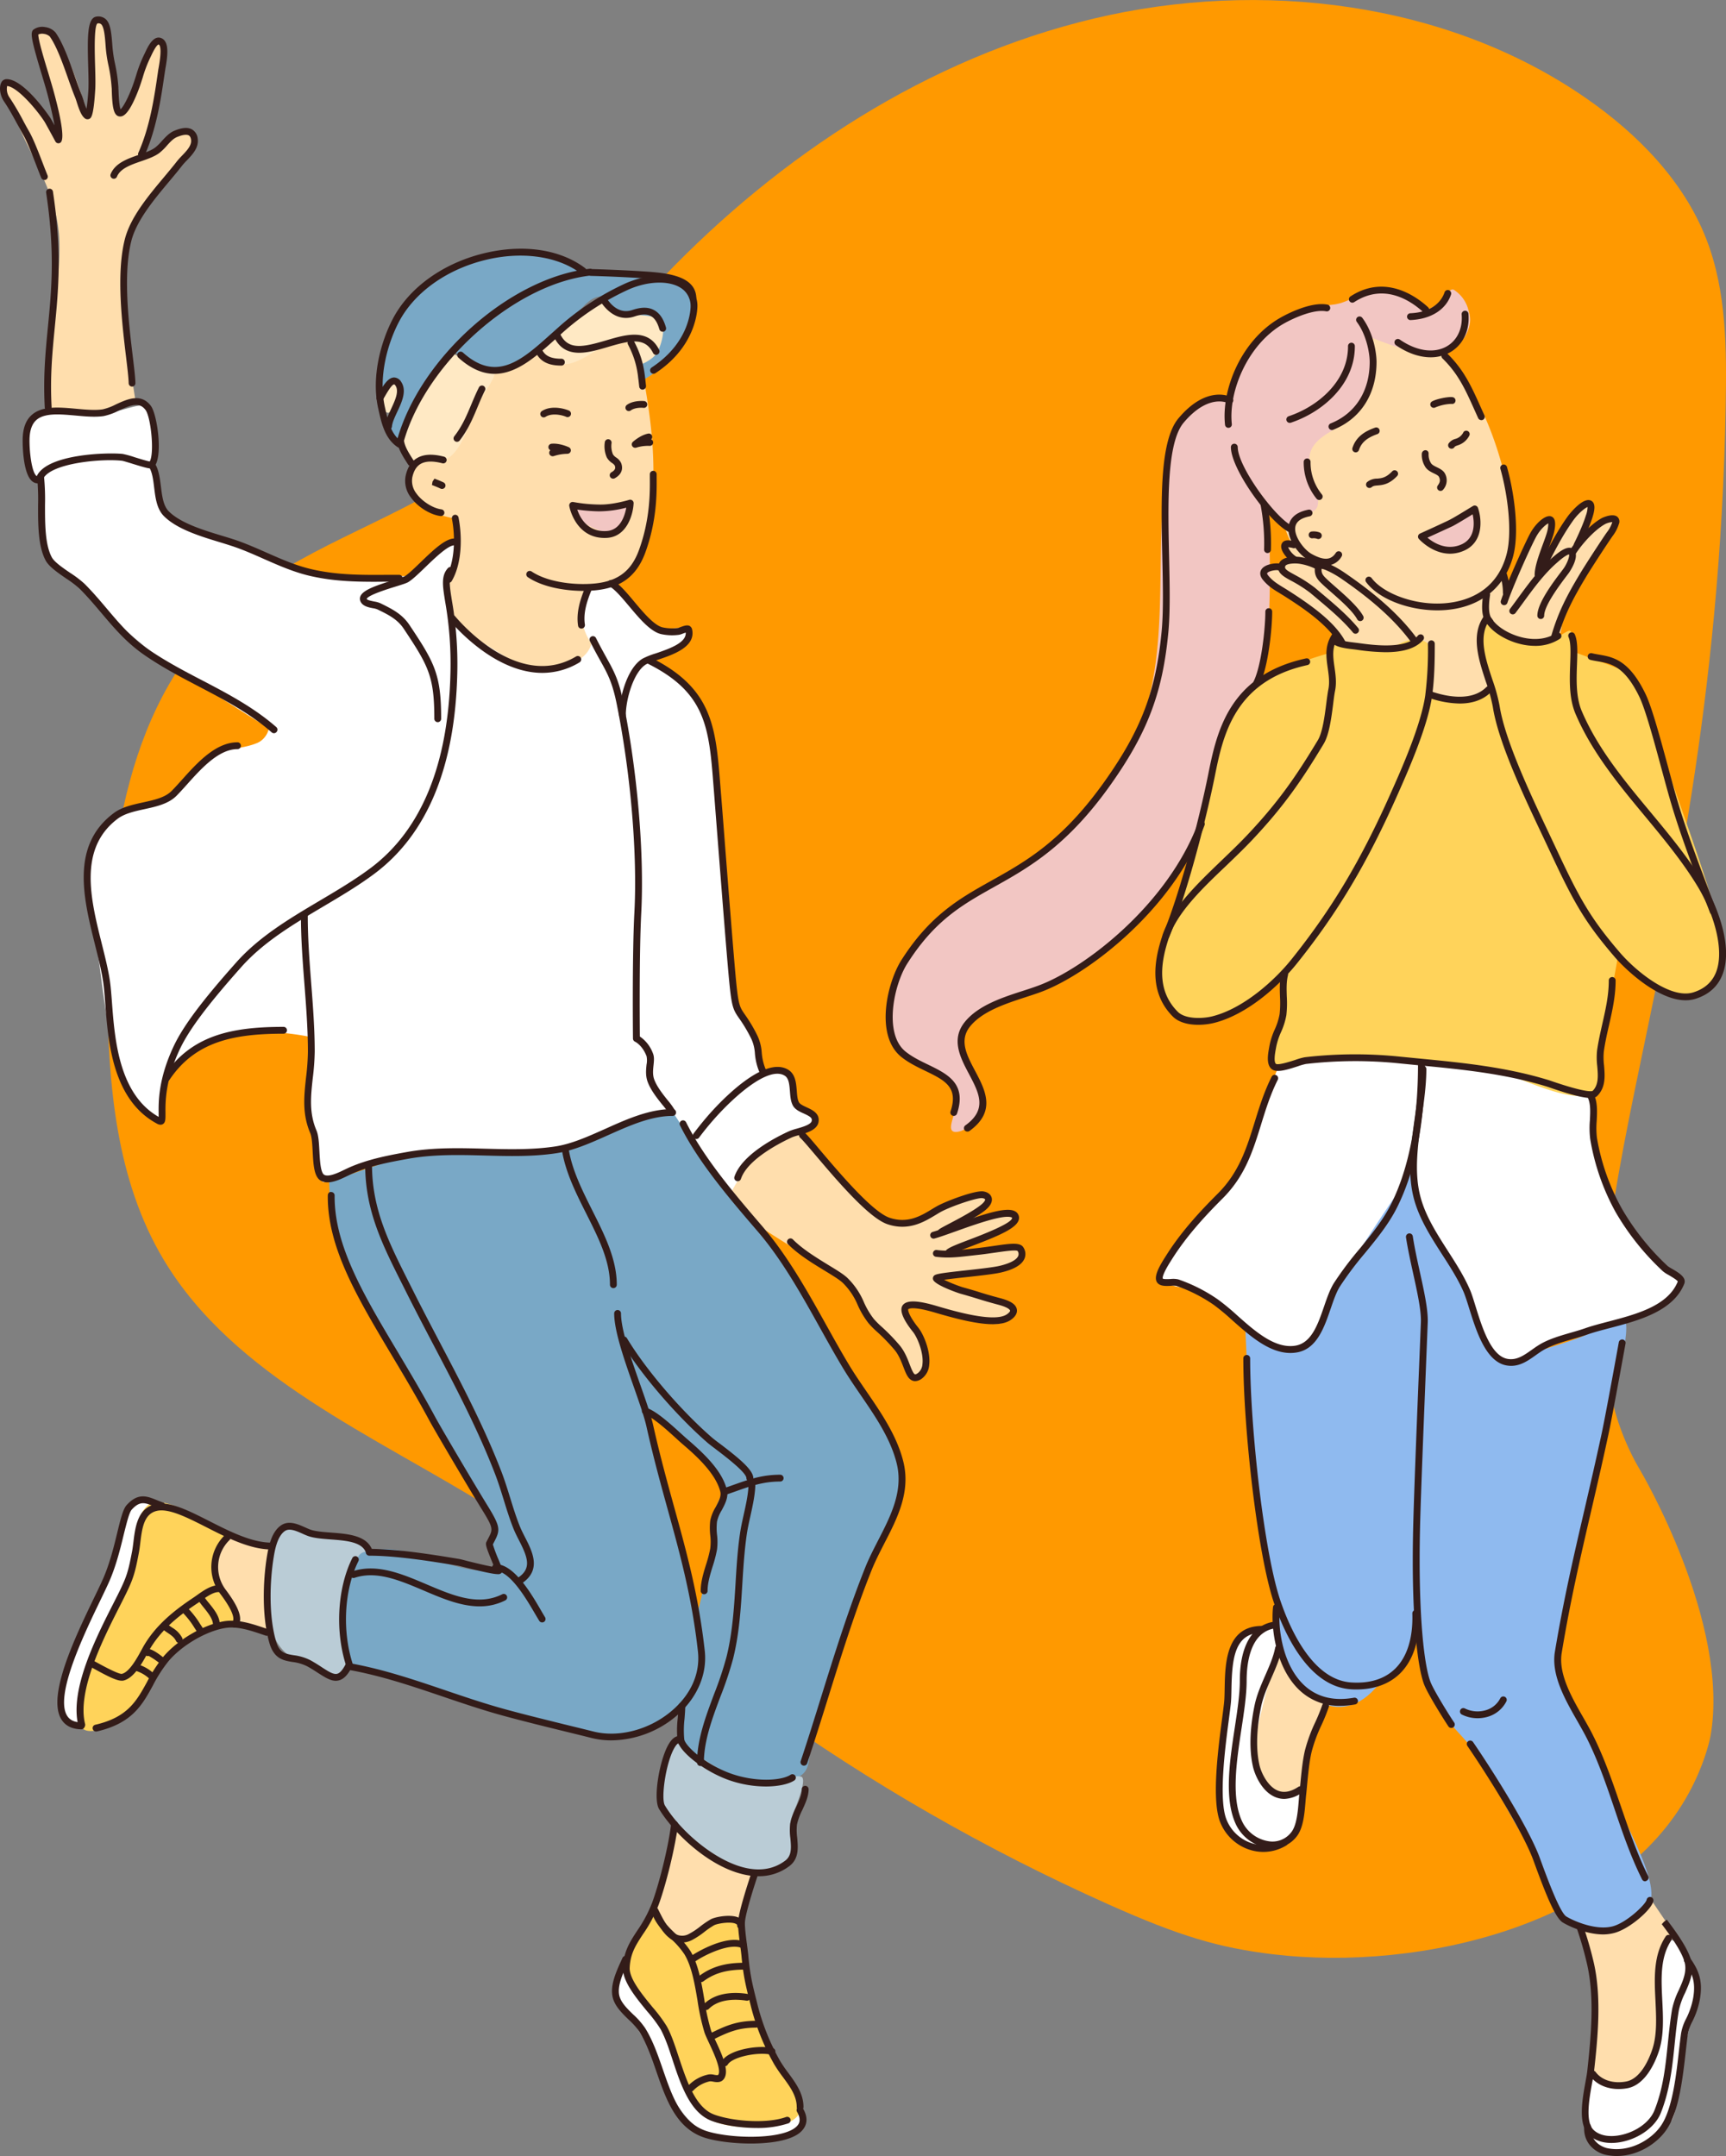 <svg viewBox="0 0 627 783" fill="none" xmlns="http://www.w3.org/2000/svg"><rect x="0" y="0" width="627" height="783" fill="#808080" stroke="none"/><g clip-path="url(#a)"><path d="M595.915 534.105c-42.083-71.06 27.206-173.078 30.968-386.661.348-20.485.406-41.548-7.062-60.702-8.161-20.947-24.832-38.075-43.761-51.153C525.584.638 457.974-7.637 397.483 6.714c-60.49 14.35-114.034 49.649-156.174 93.569-24.081 25.056-45.209 53.41-74.557 72.622-26.28 17.244-58.175 26.445-81.85 46.871-39.13 33.968-46.25 89.809-45.903 140.383.29 33.505 3.068 68.34 20.492 97.389 25.527 42.531 76.235 63.653 119.186 90.387 34.557 21.526 65.41 47.913 98.347 71.58 39.073 28.065 81.155 52.195 125.38 71.985 26.396 11.805 40.462 15.856 59.911 18.228 54.412 6.481 125.612-11.11 151.313-58.792 5.094-9.374 7.177-17.533 7.756-20.484 7.236-41.143-25.469-96.347-25.469-96.347Z" fill="#F90"/></g><g clip-path="url(#b)"><path fill-rule="evenodd" clip-rule="evenodd" d="M574.354 699.652s2.398 10.906 3.219 14.265c2.484 10.078 2.277 18.829 1.114 28.129-.257 2.097-2.049 13.202 0 14.572 1.791 1.191 9.722 1.94 11.971 1.376 17.646-4.408 11.614-22.523 13.156-34.855.614-4.921 4.04-21.311 4.04-21.311l-7.709-11.369s-8.245 5.884-14.506 9.457a14.17 14.17 0 0 1-7.623 1.791c-.85-.029-3.662-2.055-3.662-2.055ZM465.343 601.064c-.657-2.14-5.84 10.399-6.425 12.125-3.769 10.698-8.373 22.823-1.121 33.172 2.328 3.323 4.119 8.002 8.973 7.389 3.191-.393 6.996-3.438 6.996-3.438s.528-11.469 2.32-16.825c.607-1.897 6.489-15.491 6.489-15.491s-14.684-8.559-17.232-16.932ZM513.548 235.266c2.969-1.904-6.874-11.212-9.166-13.28-9.273-8.388-15.333-13.38-27.362-17.382-.456-.149-6.824-6.568-8.487-6.625-2.035-.065.628 6.24.628 6.24s-10.444 1.619-9.566 5.135c.6 2.404 6.753 5.956 12.928 10.492 6.361 4.672 12.735 10.299 12.735 10.299s-1.256 4.85 7.403 6.312c7.824 1.305 14.312 3.038 20.887-1.191ZM541.174 224.881c-3.341-3.331-.621-12.082 3.362-14.735 2.391-1.591 2.142 5.435 2.142 5.934.05.991 0 3.894.399 2.967 2.906-7.268 4.747-15.206 8.117-22.552.892-1.947 4.34-6.826 6.96-7.403 2.62-.578-1.071 10.769-.821 10.769 1.378 0 3.969-4.229 4.461-5.513 1.364-3.566 3.434-5.941 6.211-8.559.228-.214 5.082-3.616 5.418-2.617 1.206 3.623-2.042 6.419-2.434 9.985a12.179 12.179 0 0 1-1.128 3.68s6.596-10.349 12.771-8.295c1.12.378-3.441 7.19-3.57 7.418-2.441 5.292-5.254 9.75-8.337 14.707a72.903 72.903 0 0 0-6.882 13.658c-.664 1.697-.414 5.756-1.785 7.132-7.345 7.453-19.537-1.234-24.884-6.576Z" fill="#FFDEAD"/><path fill-rule="evenodd" clip-rule="evenodd" d="M541.467 216.772c-.785.142-1.792 2.275-1.877 1.483-.114-.984 5.711-9.115 6.339-10.876 2.498-7.503 3.662-14.736 2.769-22.752-2.063-18.544-12.135-46.83-26.762-58.485-6.717-5.363-14.94-8.608-23.821-4.172-19.516 9.75-37.391 48.328-31.188 70.003 3.298 11.554 17.482 22.552 24.35 32.808 8.073 12.125 15.954 30.89 31.68 34.82 18.432 4.636 21.009-12.724 21.009-26.903 0-3.359.713-16.49-2.499-15.926ZM162.093 209.547s3.191-5.043 3.376-5.649c1.314-4.379 0-15.548 0-15.548s-5.318-.877-8.052-2.397c-5.496-3.024-10.058-6.59-9.137-13.009 1.342-9.421 11.857-6.519 11.857-6.519s8.466-14.193 12.749-21.839c9.744-17.381 33.901-30.54 53.417-22.416 6.032 2.51 6.603 10.17 7.61 15.769 3.484 19.35 4.205 32.595 2.72 47.401-.607 6.07-3.277 17.602-7.289 22.616-4.997 6.227-15.997 5.756-15.997 5.756s4.726 12.332 3.477 21.489c-.907 6.619-6.425 10.392-11.965 12.354-13.527 4.771-41.024-21.661-41.024-21.661l-1.742-16.347ZM17.746 148.944s-2.813-3.33-.086-23.358c1.77-13.08 4.19-24.171 3.92-37.38-.336-16.482-8.724-28.415-15.091-43.05C5.418 42.688-.65 31.933 2.127 29.843c3.041-2.275 8.345 5.15 11.8 8.623a41.369 41.369 0 0 1 6.781 9.322s-.949-10.378-1.541-11.676c-3.57-7.724-3.648-10.698-5.975-18.815-.607-2.14-1.9-5.285 1.042-6.262 4.775-1.597 6.46 3.93 9.358 8.317 2.542 3.851 8.231 21.853 8.231 21.853s1.007-9.472.935-17.282c-.064-6.133-.278-7.446.15-10.434 0-.25 1.428-6.605 3.084-6.42 2.391.265 3.07 5.115 3.19 5.657 1.571 6.747 1.543 13.266 2.47 20.105.293 2.14 2.47 7.917 2.47 7.917a57.031 57.031 0 0 0 5.975-12.388c1.078-3.424 2.649-7.368 4.12-9.672 1.034-1.626.27-4.992 2.705-3.88 2.141.956 2.491 5.856 2.384 7.639-.428 7.51-3.855 20.156-3.855 20.156L51.64 56.482a15.504 15.504 0 0 0 7.096-3.174c3.926-3.36 8.488-7.546 11.422-3.865 2.634 3.288-2.706 8.059-4.947 10.22-7.453 7.204-15.84 17.26-18.282 27.616-3.426 14.536-.628 25.904.05 40.818.285 6.126 2.456 18.658 2.456 18.658s-20.895 6.069-25.699 4.158a59.41 59.41 0 0 0-5.989-1.969ZM264.444 431.759s4.069-5.364 6.289-8.687c5.975-8.951 20.702-12.218 20.702-12.218s18.217 23.536 26.198 29.242c3.255 2.325 5.611 2.96 9.423 4.23 5.611 1.868 21.058-9.073 26.933-10.249 1.428-.279 4.426-.2 4.933 1.84.592 2.375-5.397 6.79-5.397 6.79s17.218-4.693 14.991-.214c-2.727 5.463-11.95 7.431-17.132 9.507a43.552 43.552 0 0 0-4.997 2.903s9.28-.913 16.325-1.662c5.854-.621 9.837-1.619 8.638 2.56-1.242 4.358-15.298 6.541-19.195 7.026-.336.042-10.437 1.932-10.437 1.932s8.031 3.666 8.795 3.902c2.563.763 18.474 4.664 16.461 8.687-2.013 4.022-4.569 3.951-10.087 2.817-4.597-.949-12.213-2.461-14.805-3.616-1.627-.713-11.157-3.431-12.913-1.683-1.756 1.747 3.719 7.845 6.189 13.48 2.356 5.392 1.777 10.363-2.77 12.182-2.141.855-3.212-5.613-7.238-11.162-4.198-5.77-9.78-9.779-10.558-11.497-2.049-4.501-1.428-7.318-5.661-10.606-9.373-7.325-22.343-14.635-33.315-21.939-6.168-4.044-11.372-13.565-11.372-13.565ZM82.585 557.493s-8.159 5.078-7.445 12.838c.714 7.981 10.358 19.557 10.358 19.557l12.742 3.744s1.428-8.323 1.342-9.436c-.35-5.513.15-22.695.15-22.695l-17.147-4.008ZM246.327 664.198s-4.283 14.222-5.232 18.145c-1.042 4.336-2.62 8.722-3.491 13.066-.314 1.576 7.281 7.203 8.045 7.774.45.328 7.274 4.158 8.809 3.566 4.419-1.762 14.577-9.222 14.577-9.222s7.088-18.173 4.897-19.806c-8.366-6.276-27.605-13.523-27.605-13.523Z" fill="#FFDEAD"/><path fill-rule="evenodd" clip-rule="evenodd" d="M518.196 194.769c1.427-3.773 0-.114 8.23-3.916 1.878-.87 3.755-1.961 5.547-3.01 5.547-3.252 4.997 3.567 3.02 7.332-2.52 4.736-19.731 7.232-16.797-.406ZM209.578 184.256c-4.904 3.067 9.109 9.614 11.914 9.2 2.227-.321 9.858-7.738 6.032-10.106-1.199-.749-3.612.121-4.897.25-4.247.399-9.437-1.598-13.049.656Z" fill="#F2C6C3"/><path fill-rule="evenodd" clip-rule="evenodd" d="M163.792 127.512c.621.62-4.775 7.132-4.911 7.317a44.769 44.769 0 0 0-3.305 5.856c-1.271 2.753-8.117 10.698-9.366 17.652-.956 5.299 3.484 10.228 3.484 10.228s3.398-1.569 4.747-1.569c2.141 0 4.997.927 7.046.093 6.274-2.561 9.215-14.222 11.6-19.621.756-1.726 7.409-10.82 6.531-12.175-1.185-1.819-11.307-5.42-13.955-6.298l-1.871-1.483ZM138.814 144.016c.036-2.974 5.568-6.633 5.797-2.853.499 8.159-5.918 13.316-5.797 2.853ZM194.63 128.011s6.175 4.993 11.471 4.194c6.582-1.006 13.007-7.931 18.482-8.559 8.023-.906 7.588 9.144 7.588 9.144s4.219-1.648 5.068-2.718c3.027-3.83 5.083-8.23 3.213-13.087-2.856-7.411-9.123-2.775-14.549-3.324-3.026-.307-4.283-3.709-6.724-4.087-3.691-.577-9.73 6.419-12.257 8.488-1.956 1.626-12.292 9.949-12.292 9.949Z" fill="#FFE9C4"/><path fill-rule="evenodd" clip-rule="evenodd" d="M475.222 186.189c8.609-.928-1.164-14.136.65-21.397 2.041-8.167 14.598-9.429 18.867-17.117 2.676-4.815 4.061-12.696 4.818-17.995.164-1.148-1.927-7.311-1.927-7.311s16.318 6.69 20.744 6.134c1.256-.157 11.714-2.047 14.084-6.704 2.37-4.658 1.614-7.132.714-10.071a12.339 12.339 0 0 0-4.933-6.419c-1.527-.913-2.855 2.097-4.997 4.194a15.71 15.71 0 0 1-4.882 3.038s-11.636-6.847-16.083-7.246c-6.803-.621-11.365 4.5-17.696 5.292-17.368 2.14-29.846 10.77-36.628 28.072-5.789 14.793-2.141 26.768 6.517 39.741 3.084 4.615 13.242 13.623 13.242 13.623s4.026-5.456 7.51-5.834Z" fill="#F2C6C3"/><path fill-rule="evenodd" clip-rule="evenodd" d="M446.654 144.223c-1.892-.942-7.852 1.333-9.63 1.982-10.893 3.88-11.193 13.552-12.999 23.765-5.825 32.994 3.476 73.976-15.212 104.131-8.773 14.164-20.973 28.757-34.5 38.564-11.301 8.195-23.857 11.682-32.966 21.696-6.467 7.132-13.185 13.886-16.654 25.676a35.156 35.156 0 0 0-.385 18.544c1.242 4.95 9.151 7.132 15.29 10.655a20.75 20.75 0 0 1 7.731 8.309c2.085 4.166-5.653 14.586.714 13.466 5.154-.913 10.308-8.487 8.459-12.546-4.226-9.271-12.656-20.391-2.798-28.6 5.175-4.315 13.113-5.941 19.274-8.501 12.335-5.143 23.364-11.633 33.229-20.684 12.764-11.718 27.933-28.657 32.823-45.775 2.391-8.373 2.855-17.63 5.825-25.747 2.855-7.945 9.501-13.48 12.135-21.261 2.228-6.676 3.57-14.101 4.055-25.512.714-17.453-.286-38.828-.286-38.828s-9.472-19.257-13.641-31.746l-.464-7.588Z" fill="#F2C6C3"/><path fill-rule="evenodd" clip-rule="evenodd" d="M464.386 387.468s-4.091 9.985-5.568 14.663c-3.077 9.75-6.825 22.467-13.77 30.006-7.446 8.116-15.191 14.756-20.495 24.47-1.428 2.632-5.882 6.469-3.384 8.131 5.204 3.466 9.637 2.197 14.991 4.993 5.711 2.96 12.35 9.985 17.846 14.221 2.949 2.297 12.6 7.133 17.097 6.22 5.382-1.077 9.409-9.757 10.979-14.393 2.634-7.981 13.342-19.421 21.473-33.65 5.082-8.908 8.501-19.749 10.336-28.936 1.428-7.053 1.942-13.943 2.413-21.097.107-1.533.607-5.991.607-5.991s-9.58-1.819-11.872-1.533c-4.59.57-13.67-.713-20.116-.521a90.679 90.679 0 0 0-20.537 3.417Z" fill="#fff"/><path fill-rule="evenodd" clip-rule="evenodd" d="M516.204 385.77s-1.199 18.166-1.706 22.602c-.964 8.452-1.642 20.477.942 28.871 1.806 5.849 4.483 10.05 7.688 15.263 3.37 5.471 6.975 10.848 9.473 16.754 2.97 7.011 7.403 20.862 13.941 25.762 3.927 2.938 11.793-4.615 14.377-5.842 7.674-3.63 25.049-7.203 33.408-10.249 9.009-3.281 9.395-5.748 16.419-11.968 2.977-2.646-4.883-5.869-6.825-7.845-5.71-5.706-11.421-11.355-15.147-18.544-4.198-8.138-7.624-11.968-8.923-21.061-.429-2.975-1.714-21.625-1.714-21.625s-13.049-4.051-18.795-4.893c-4.655-.713-12.293-3.623-16.968-4.13-5.547-.599-26.17-3.095-26.17-3.095Z" fill="#fff"/><path fill-rule="evenodd" clip-rule="evenodd" d="M119.605 429.327a69.87 69.87 0 0 0 1.778 14.978c1.592 7.025 5.061 15.69 6.703 19.399 7.56 17.103 16.84 34.306 27.761 49.448 8.21 11.34 23.065 40.197 23.065 40.197a28.87 28.87 0 0 1-.664 6.754c-.585 2.14.507 5.164 1.214 7.054.042.114 1.634 2.796.977 2.924-15.654 3.124-35.763-13.643-51.132-5.106-6.425 3.566-4.226 16.461-4.383 22.11-.115 4.144.799 14.264 2.141 18.208.671 2.026 8.766 1.691 10.558 2.34 6.96 2.532 8.095 1.633 15.084 4.279 20.216 7.624 40.832 14.079 62.104 17.617 10.294 1.711 22.843 1.519 30.696-7.396 7.388-8.388 10.265-13.865 9.073-24.25-2.477-21.489-20.074-86.343-20.074-86.343s-11.678-42.886-22.593-67.97c-2.748-6.305-6.475-26.717-6.475-26.717s-40.389.149-50.99 1.669c-10.6 1.519-34.843 10.805-34.843 10.805Z" fill="#79A8C6"/><path fill-rule="evenodd" clip-rule="evenodd" d="M200.605 417.002c2.192 4.394 5.154 12.011 6.154 16.811 3.019 14.471 6.974 28.6 10.957 42.793 2.142 7.596 5.354 21.29 10.708 27.98 7.424 9.272 17.382 15.384 25.863 23.857 2.391 2.397 8.994 12.667 8.994 12.667a31.153 31.153 0 0 0-4.447 10.642c-.714 3.666 1.206 8.195 0 12.838-2.598 9.728-6.146 22.188-8.395 36.766-2.249 14.579-3.162 31.19-3.162 31.19a36.254 36.254 0 0 0 4.283 4.992c7.852 7.846 25.034 11.79 36.699 8.459 7.359-2.097 4.761-8.231 6.995-14.307 4.569-12.382 6.232-23.415 11.144-35.662 3.505-8.751 7.952-22.673 12.556-32.694 4.876-10.577 9.787-17.281 8.745-27.68-1.699-17.003-13.813-30.39-22.279-44.22-6.539-10.698-11.815-21.097-21.787-35.39-7.974-11.411-15.847-20.163-23.193-29.841-8.416-11.091-15.776-22.36-15.776-22.36s-4.768 1.17-6.425 1.477c-8.787 1.59-17.66 5.228-25.57 9.486-2.534 1.347-12.064 2.196-12.064 2.196Z" fill="#79A8C6"/><path fill-rule="evenodd" clip-rule="evenodd" d="M103.08 554.44c-4.226 3.352-4.319 11.64-4.94 16.818-1.35 11.255-2.142 24.749 8.523 31.139 2.142 1.298 15.155 7.932 16.183 7.247 1.157-.77 4.176-4.543 4.176-4.543s-3.348-15.87-2.099-23.38c.222-1.327 2.763-11.711 5.34-16.568.971-1.826 3.848-1.74 3.848-1.74a9.24 9.24 0 0 0-4.997-3.945c-3.934-1.241-9.794-1.134-14.634-2.367-5.461-1.377-9.751-3.966-11.4-2.661ZM246.177 633.294c-4.09-2.139-7.267 15.413-6.51 19.764 2.141 12.281 13.663 18.087 23.799 23.536 2.235 1.205 4.997 2.646 7.431 3.181 9.994 2.218 15.598-.763 17.026-5.884.885-3.16-1.578-8.195-.6-13.109.264-1.305 6.546-14.849 3.655-15.57-3.391-.841-9.409 2.768-13.392 2.432-13.57-1.119-20.087-8.466-31.409-14.35Z" fill="#BACCD6"/><path fill-rule="evenodd" clip-rule="evenodd" d="M226.59 715.522c1.984-.129 7.081 10.598 8.523 12.688 7.674 11.14 11.15 27.63 20.345 37.494 5.432 5.827 15.804 5.563 23.192 4.729 1.178-.129 11.365-6.255 12.014-3.167 1.963 9.272-7.852 8.923-11.714 9.786-3.312.713-10.115.356-13.563.057-23.121-1.997-23.949-30.362-37.327-44.705-2.384-2.575-8.659-16.412-1.47-16.882ZM56.194 546.538c-4.233-1.562-7.752-1.427-10.3 4.036-2.999 6.42-3.706 14.03-6.19 20.684-4.383 11.782-11.828 21.996-15.348 34.306-1.327 4.643-4.647 16.789 1.578 20.52a3.733 3.733 0 0 0 3.905-.143s.057-12.225.507-13.787c1.285-4.407 3.94-11.768 5.71-16.012a94.461 94.461 0 0 1 5.518-11.568c1.806-3.053 3.905-6.205 5.383-9.415 3.39-7.36 1.313-15.691 4.447-23.001.578-1.291 6.432-5.014 4.79-5.62ZM109.504 333.569c2.47 7.261 1.692 13.609 2.305 20.991 1.271 15.205-.221 29.798-.221 44.997 0 3.231 1.685 7.767 2.77 13.701 1.049 5.706 0 14.264 3.148 16.14.15.093 15.505-6.419 16.583-6.569 11.378-1.626 16.575-4.336 28.882-4.6 11.892-.257 29.846 1.897 41.539-1.334 6.346-1.747 13.97-5.706 20.101-7.474 5.604-1.605 19.538-5.656 19.538-5.656s-5.846-13.202-6.703-16.041c-2.627-8.758-6.132-11.704-6.132-11.704s0-35.361.222-45.967c.542-28.857 1.734-58.769-9.637-87.163-1.035-2.596-7.032-9.022-7.032-9.022a10.152 10.152 0 0 1-4.568 5.706c-4.997 2.767-13.449 3.958-16.904 3.095-8.516-2.14-13.856-7.296-21.494-11.112-.928-.464-7.617-6.626-7.617-6.626s-.035 23.387-.371 28.037c-1.049 14.657-5.461 30.298-15.126 41.559-8.909 10.364-19.931 20.349-30.275 28.964-3.183 2.675-10.393 6.027-9.008 10.078Z" fill="#fff"/><path fill-rule="evenodd" clip-rule="evenodd" d="M166.69 196.41a10.072 10.072 0 0 0-5.604 2.232c-3.184 2.553-11.421 10.698-11.421 10.698a79.46 79.46 0 0 0-12.85.3c-14.919 1.983-34.892-5.449-48.12-11.262-8.01-3.523-24.27-4.572-28.618-13.316-2.634-5.271-4.283-15.277-4.283-15.277s1.142-17.474-1.57-21.539c-1.992-2.996-9.01 1.276-17.847 2.182-11.264 1.12-22.086-2.91-24.45 1.12-2.048 3.502-2.79 12.296-1.534 17.338 1.135 4.579 4.197 5.592 4.197 5.592s-1.392 17.331 1.707 26.625c2.063 6.19 7.723 6.155 12.977 11.832 11.522 12.467 26.598 25.583 38.191 32.537 5.81 3.481 28.418 18.102 29.982 18.758.6.257-.657 4.151-3.948 5.57-5.31 2.297-14.077 2.518-15.076 3.238-4.962 3.566-9.859 12.075-17.482 16.404-6.632 3.752-11.065 2.732-17.375 5.706-4.69 2.204-8.181 9.493-10.444 12.874-3.969 5.955-1.3 18.758.171 25.348 4.683 21.054 3.926 47.158 15.234 65.238 3.198 5.107 9.83 8.916 9.83 8.916l1.57-15.285s10.822-12.124 14.926-13.116c3.334-.827 13.2-3.972 21.908-4.194 7.703-.199 16.64 1.798 16.64 1.798s-2.077-15.77-2.42-28.686c-.171-6.419-1.106-15.149-1.106-15.149s15.512-9.6 19.588-12.317c8.402-5.592 15.869-11.262 20.915-19.914 4.184-7.132 9.859-20.077 11.979-33.343 4.19-26.225.314-56.494.314-56.494l4.019-14.414ZM212.683 213.598s-2.391 7.689-.678 14.143c1.785 6.762 8.295 11.64 11.222 21.397 5.068 16.846 7.852 45.468 7.852 59.59 0 21.397.136 67.343.136 67.343a15.487 15.487 0 0 1 3.276 4.222c1.428 3.01 1.471 12.289 1.471 12.289s10.45 13.373 12.435 17.83c2.084 4.686 17.346 22.346 17.346 22.346s5.989-11.155 9.644-13.759c1.571-1.126 20.381-10.192 20.638-11.468.278-1.427-4.769-3.281-6.632-7.054-1.728-3.516-2.142-10.384-3.412-11.24-2.734-1.812-9.33-.371-9.33-.371s-1.342-6.491-2.563-11.982c-.614-2.775-7.203-12.96-7.203-12.96s-2.013-37.544-4.754-56.729c-2.141-15.214-2.22-38.443-8.395-52.843-3.112-7.247-17.603-14.614-17.603-14.614s17.518-5.328 13.877-10.777c-1.428-2.09-8.759.378-11.464-.97-4.283-2.14-15.883-16.404-15.883-16.404l-9.98 2.011Z" fill="#fff"/><path fill-rule="evenodd" clip-rule="evenodd" d="m144.868 161.533-4.669-7.589s6.81-11.283 4.69-14.464c-1.342-2.011-6.803 3.773-6.803 3.773s-.571-11.697 2.641-19.493c2.77-6.725 7.853-14.92 11.022-17.73 8.923-7.924 25.956-14.7 39.098-14.55a37.14 37.14 0 0 1 20.701 6.911s19.224.328 25.948 1.427c10.908 1.811 15.341 5.499 14.534 11.411a42.755 42.755 0 0 1-5.982 16.461c-.828 1.384-11.785 11.776-14.055 10.256-.157-.099-.45-5.035-.45-5.035s5.304-1.804 7.031-4.693c2.142-3.609 2.956-9.272 1.921-11.119-2.063-3.602-11.886-2.14-15.355-3.466-2.784-1.049-3.855-5.913-7.01-5.913-4.547 0-8.438 6.74-11.772 9.272-7.224 5.413-15.626 16.525-24.784 18.052-6.197 1.034-16.89-7.632-16.89-7.632l-10.372 13.316-9.444 20.805Z" fill="#79A8C6"/><path fill-rule="evenodd" clip-rule="evenodd" d="M82.913 556.894s-23.385-14.885-28.646-10.698c-5.84 4.671-4.376 12.174-5.511 18.936-2.856 17.274-23.129 42.971-19.495 61.123.8 3.973 7.424 2.361 10.75-.136 4.883-3.651 8.902-5.313 12.471-10.484 3.02-4.379 5.568-12.303 9.587-15.313 2.805-2.14 7.617-5.841 12.85-8.266a26.417 26.417 0 0 1 11.15-2.204s-.372-3.723-1.214-5.706c-1.37-3.202-5.454-6.376-5.71-8.116-.572-3.417-1.171-6.334-.136-10.114.98-3.136 2.289-6.16 3.904-9.022ZM237.511 694.225s-6.604 7.917-9.437 16.297c-1.107 3.274-1.086 5.492-.472 7.354 2.449 7.332 10.351 11.853 13.728 19.57 3.376 7.718 8.33 24.664 14.277 30.626 4.454 4.458 16.839 5.364 25.948 3.823 4.283-.713 7.038-1.355 8.944-4.529 2.327-3.887-1.149-8.188-4.997-14.264-3.712-5.87-7.752-13.552-9.172-17.417-1.835-5.043-4.74-18.209-5.711-26.796-.871-7.945.392-11.497-5.368-12.46-5.761-.963-11.115 7.845-17.468 7.845-5.468-.05-10.272-10.049-10.272-10.049Z" fill="#FFD35A"/><path fill-rule="evenodd" clip-rule="evenodd" d="M452.343 481.884s.756 16.718 1.135 21.283c.614 7.396.264 17.117 1.185 24.506 3.212 25.676 7.352 43.55 10.75 69.012 2.228 16.653 19.574 32.687 34.179 16.475 2.613-2.91 8.995-5.071 10.38-8.765l4.283-11.412s4.597 21.675 7.852 26.639c5.404 8.252 9.765 10.82 14.363 17.831 5.903 9.022 11.999 22.423 19.024 32.951 3.904 5.848 11.3 26.553 11.3 26.553s12.421 6.419 20.701 2.703c7.517-3.381 11.822-5.142 12.35-10.306.956-9.222-8.795-25.341-12.671-35.333-6.046-15.584-5.546-14.479-9.53-22.267-5.439-10.648-12.085-18.979-11-29.242 3.405-32.352 14.277-56.923 18.032-89.389.128-1.126 9.18-33.421 4.997-34.113-2.899-.485-8.874 3.723-11.258 4.814-6.924 3.174-14.527 5.071-21.708 7.639-4.404 1.569-9.28 4.393-13.27.399-4.997-5.035-8.452-17.738-12.75-27.166-4.283-9.315-9.408-15.349-12.378-21.789-.421-.913-5.354-17.51-5.354-17.51s-24.135 35.169-29.453 45.796c-3.419 6.833-4.033 15.299-11.478 19.015-4.562 2.282-6.903-.878-10.958-1.89-2.763-.699-8.723-6.434-8.723-6.434Z" fill="#8FBAEF"/><path fill-rule="evenodd" clip-rule="evenodd" d="M462.837 590.123s-8.481 1.426-11.022 3.566c-4.747 4.073-6.018 16.975-6.018 22.994 0 7.482-3.326 25.555-2.634 37.687.714 11.818 7.189 17.253 19.017 17.253 2.627 0 7.852-2.76 9.894-7.931 2.291-5.777 1.271-14.043 1.271-14.043s-4.233 4.015-8.609 2.303c-4.669-1.833-8.295-7.603-8.945-12.774-1.178-9.414 8.445-39.077 8.445-39.077l-1.399-9.978ZM605.735 705.352c-8.388 10.997 2.191 33.963-6.817 45.646-1.721 2.232-5.882 5.592-9.23 6.233-5.354 1.02-12.072-3.637-12.072-3.637s-.221 2.953-.428 4.158c-.714 4.151-1.635 13.145.229 18.28 1.941 5.335 8.858 8.052 15.483 5.57 5.775-2.139 10.351-6.305 14.155-11.19 2.613-3.359 2.856-17.61 4.74-26.197 2.777-12.624 6.425-20.633 3.991-26.232-1.778-4.13-7.024-16.597-10.051-12.631Z" fill="#fff"/><path fill-rule="evenodd" clip-rule="evenodd" d="M482.21 237.398s-21.486 5.749-30.459 14.714c-8.852 8.844-10.708 23.622-14.349 40.04-4.226 19.215-10.201 37.937-10.201 37.937s-5.468 13.38-6.117 22.274c-.514 7.004 2.855 11.625 5.239 15.206 7.06 10.584 24.921-.828 31.595-6.17 1.021-.813 8.052-7.039 8.052-7.039.45 3.664.486 7.368.108 11.041-.8 6.59-6.118 16.318-3.505 21.539 1.506 3.01 6.981-.549 13.334-1.369 6.004-.778 18.66-1.577 21.03-1.427 14.427 1.027 29.268 1.469 43.545 4.144 11.2 2.104 26.412 11.754 38.012 9.436 4.954-.992 2.142-12.025 2.891-15.691 1.392-6.94 6.296-34.235 6.296-34.235s9.145 7.846 10.194 8.93c4.226 4.222 15.426 8.994 21.53 2.895 6.367-6.362 8.095-11.917 6.039-20.12-5.247-20.975-16.069-49.212-22.936-69.831-2.599-7.782-4.997-23.045-13.67-26.511-4.783-1.911-16.761-6.29-16.761-6.29s.107-6.548-1.735-7.775c-.714-.485-4.098 2.611-8.009 3.467-4.64 1.012-9.994-.15-11.915-.471-4.361-.713-10.572-6.291-10.572-6.291a12.734 12.734 0 0 0-1.956 9.565c1.357 6.554 3.969 15.341 3.969 15.341s-5.71 2.561-8.052 3.145c-7.624 1.905-14.726-1.383-14.726-1.383s2.191-12.767.199-17.745c-.913-2.29-4.404-2.753-6.424-2.411-5.582.927-5.247 3.566-14.006 3.409-2.812-.043-14.327-2.853-14.327-2.853l-2.313 4.529Z" fill="#FFD35A"/><path d="M522.136 221.657c-10.437 0-21.287-4.072-25.87-10.256a1.239 1.239 0 0 1 .257-1.733 1.253 1.253 0 0 1 1.734.257c4.448 5.998 17.947 11.04 30.218 8.672 6.853-1.312 15.704-5.392 18.831-17.352 2.141-8.202.335-21.846-2.277-31.047a1.24 1.24 0 0 1 .874-1.454 1.245 1.245 0 0 1 1.51.777c2.705 9.514 4.569 23.7 2.291 32.359-2.712 10.298-10.086 17.117-20.758 19.157a36.44 36.44 0 0 1-6.81.62ZM538.105 152.574a1.252 1.252 0 0 1-1.128-.713l-1.428-3.174c-3.248-7.232-5.818-12.945-11.564-18.544a1.239 1.239 0 0 1 .867-2.105c.324-.006.638.115.874.337 6.075 5.948 8.731 11.846 12.093 19.314l1.428 3.159a1.239 1.239 0 0 1-.534 1.602c-.182.1-.387.152-.594.153l-.014-.029ZM523.264 178.286a1.261 1.261 0 0 1-1.038-.608 1.222 1.222 0 0 1-.136-.939c.041-.157.112-.305.21-.435.714-.999 1.057-1.826.428-3.124-.221-.471-.999-.849-1.827-1.256-1.221-.592-2.606-1.269-3.348-2.71a8.043 8.043 0 0 1-1.064-4.343 1.373 1.373 0 0 1 1.243-1.363 1.15 1.15 0 0 1 .857.285 1.137 1.137 0 0 1 .377.821v.285a5.745 5.745 0 0 0 .786 3.174c.371.713 1.277 1.155 2.241 1.626 1.114.542 2.377 1.163 2.977 2.411a5.084 5.084 0 0 1-.714 5.706 1.227 1.227 0 0 1-.992.47ZM492.49 164.279a1.238 1.238 0 0 1-1.111-.672 1.23 1.23 0 0 1-.074-.948c1.428-4.436 5.126-6.24 8.167-7.331a1.243 1.243 0 1 1 .835 2.339c-3.777 1.341-5.761 3.067-6.639 5.756a1.237 1.237 0 0 1-1.178.856ZM520.816 148.11a1.244 1.244 0 0 1-1.191-.919 1.236 1.236 0 0 1 .57-1.392c1.699-.984 6.196-1.826 7.559-1.548a1.233 1.233 0 0 1 .964 1.462 1.21 1.21 0 0 1-.175.444c-.088.134-.202.25-.335.34a1.197 1.197 0 0 1-.918.179 16.44 16.44 0 0 0-5.825 1.27 1.21 1.21 0 0 1-.649.164Z" fill="#331C19"/><path d="M526.776 201.088c-6.475 0-11.107-5.099-11.343-5.363a1.238 1.238 0 0 1-.04-1.602c.121-.151.277-.272.454-.353.093-.035 9.08-4.115 10.772-4.992 2.02-1.006 8.38-4.993 8.445-4.993a1.23 1.23 0 0 1 1.535.176c.131.132.23.291.292.466 1.471 4.208 2.142 12.945-5.761 15.848a12.554 12.554 0 0 1-4.354.813Zm-8.224-5.82c2.092 1.755 6.546 4.615 11.722 2.703 5.889-2.139 5.325-8.294 4.69-11.183-2.042 1.255-5.711 3.481-7.239 4.279-1.285.607-6.453 2.967-9.173 4.201ZM481.725 205.389a13.72 13.72 0 0 1-6.425-1.99c-3.434-1.883-7.931-7.631-7.188-12.36.335-2.14 1.856-4.9 7.217-5.941a1.226 1.226 0 0 1 .919.194 1.225 1.225 0 0 1 .508.79 1.244 1.244 0 0 1-.978 1.426c-3.162.614-4.932 1.919-5.239 3.888-.536 3.437 3.24 8.316 5.96 9.799 4.398 2.418 7.024 2.29 8.766-.428a1.253 1.253 0 0 1 1.713-.371 1.245 1.245 0 0 1 .543.779c.034.159.037.324.008.484-.03.16-.091.313-.179.449a6.427 6.427 0 0 1-5.625 3.281Z" fill="#331C19"/><path d="M478.941 195.768a1.437 1.437 0 0 1-.386-.058 3.694 3.694 0 0 0-1.72-.221 1.233 1.233 0 0 1-.924-.225 1.251 1.251 0 0 1-.493-.812 1.233 1.233 0 0 1 .226-.923 1.236 1.236 0 0 1 .812-.493 6.258 6.258 0 0 1 2.856.314 1.242 1.242 0 0 1 .832 1.372 1.241 1.241 0 0 1-1.218 1.046h.015ZM483.838 156.169a1.241 1.241 0 0 1-.456-2.389c9.015-3.609 14.184-11.754 14.184-22.353 0-3.33-1.257-9.985-4.705-14.549a1.24 1.24 0 0 1 1.171-1.944c.32.04.612.202.814.453 4.119 5.477 5.204 12.888 5.204 16.04 0 11.662-5.711 20.648-15.748 24.656a1.29 1.29 0 0 1-.464.086Z" fill="#331C19"/><path d="M468.533 153.58a1.238 1.238 0 0 1-1.224-1.042 1.243 1.243 0 0 1 .832-1.375c10.707-3.567 21.551-12.803 21.551-25.363a1.231 1.231 0 0 1 .327-.937 1.243 1.243 0 0 1 2.15.937c0 13.801-11.672 23.865-23.25 27.716a1.202 1.202 0 0 1-.386.064ZM479.227 181.574a1.245 1.245 0 0 1-.956-.442 20.893 20.893 0 0 1-4.676-13.387 1.242 1.242 0 0 1 2.484 0 18.39 18.39 0 0 0 4.098 11.797 1.228 1.228 0 0 1 .177 1.32 1.231 1.231 0 0 1-1.127.712ZM519.695 129.759c-4.026 0-8.409-1.491-12.6-4.401a1.247 1.247 0 0 1-.314-1.726 1.245 1.245 0 0 1 .8-.513 1.238 1.238 0 0 1 .928.206c6.06 4.201 12.428 5.121 17.061 2.454 3.805-2.19 5.825-6.519 5.404-11.583a1.225 1.225 0 0 1 .289-.905 1.25 1.25 0 0 1 .846-.436 1.218 1.218 0 0 1 .911.28 1.208 1.208 0 0 1 .423.854c.507 6.041-1.977 11.255-6.631 13.937a14.08 14.08 0 0 1-7.117 1.833ZM517.938 113.747a1.215 1.215 0 0 1-.835-.328c-4.783-4.387-14.405-10.699-25.163-3.695a1.248 1.248 0 0 1-1.381-.017 1.231 1.231 0 0 1-.519-.797 1.239 1.239 0 0 1 .544-1.268c12.613-8.224 23.921 0 28.197 3.951a1.237 1.237 0 0 1 .299 1.353 1.245 1.245 0 0 1-1.142.787v.014Z" fill="#331C19"/><path d="M512.313 116.243a1.241 1.241 0 0 1-.05-2.475c9.116-.378 11.771-5.434 12.492-7.588a1.232 1.232 0 0 1 1.089-.85c.164-.01.327.012.482.065a1.241 1.241 0 0 1 .785 1.569c-1.842 5.506-7.352 8.972-14.748 9.272l-.05.007ZM446.247 155.377a1.237 1.237 0 0 1-1.235-1.105c-1.371-12.688 5.768-30.704 20.095-38.878 1.77-1.013 10.936-5.991 17.175-4.75a1.241 1.241 0 0 1-.486 2.432c-4.454-.891-11.814 2.39-15.461 4.465-13.264 7.574-20.109 24.827-18.853 36.467a1.24 1.24 0 0 1-.266.91 1.247 1.247 0 0 1-.833.452l-.136.007ZM468.633 193.278a1.228 1.228 0 0 1-.585-.142c-7.196-3.83-20.902-22.824-20.902-30.748a1.24 1.24 0 0 1 1.243-1.241 1.242 1.242 0 0 1 1.242 1.241c0 6.933 13.184 25.149 19.588 28.529a1.243 1.243 0 0 1 .506 1.676 1.224 1.224 0 0 1-1.092.685ZM559.713 224.81a1.255 1.255 0 0 1-.879-.364 1.25 1.25 0 0 1-.363-.877c0-4.522 5.753-12.125 8.837-16.176l.6-.799c1.285-1.712 2.441-4.729 2.034-5.292.043.085-.956 0-4.397 3.102-4.647 4.059-8.516 9.358-12.257 14.486a339.034 339.034 0 0 1-2.705 3.659 1.255 1.255 0 0 1-.824.547 1.245 1.245 0 0 1-1.454-1.087 1.236 1.236 0 0 1 .293-.944 322.66 322.66 0 0 0 2.684-3.637c3.819-5.235 7.774-10.649 12.435-14.728 3.213-2.853 5.147-3.902 6.639-3.766a2.19 2.19 0 0 1 1.585.906c1.949 2.674-2.006 8.187-2.042 8.245l-.607.805c-2.484 3.281-8.337 10.991-8.337 14.693a1.241 1.241 0 0 1-1.242 1.227Z" fill="#331C19"/><path d="M564.724 232.506a1.245 1.245 0 0 1-1.09-.642 1.23 1.23 0 0 1-.102-.942c2.477-8.501 5.56-14.457 10.379-22.48 2.077-3.46 6.582-10.349 8.98-13.915.3-.45.578-.842.835-1.206a11.723 11.723 0 0 0 1.978-3.723 7.5 7.5 0 0 0-2.485.663c-3.64 1.94-8.08 6.769-10.593 10.535a1.243 1.243 0 1 1-2.07-1.37c2.605-3.901 7.31-9.122 11.493-11.354.043 0 3.755-1.805 5.468-.392a2.258 2.258 0 0 1 .571 2.603 14.065 14.065 0 0 1-2.334 4.465l-.8 1.162c-2.477 3.688-6.953 10.534-8.916 13.808-4.711 7.846-7.724 13.658-10.122 21.896a1.251 1.251 0 0 1-1.192.892Z" fill="#331C19"/><path d="M559.142 209.754a1.188 1.188 0 0 1-.557-.136 1.241 1.241 0 0 1-.625-.715 1.238 1.238 0 0 1 .069-.946l.899-1.798c3.248-6.526 6.318-12.688 10.551-18.594.05-.078 5.389-7.274 8.487-5.748 1.892.949 1.242 3.837.471 6.248a54.07 54.07 0 0 1-1.242 3.423 86.55 86.55 0 0 1-3.105 6.861 1.228 1.228 0 0 1-.715.689 1.239 1.239 0 0 1-1.665-1.323c.022-.169.079-.332.167-.478a94.808 94.808 0 0 0 3.013-6.669 45.655 45.655 0 0 0 1.177-3.266 9.549 9.549 0 0 0 .65-3.167c-1.021.364-3.455 2.396-5.218 4.864-4.112 5.756-7.139 11.832-10.351 18.266l-.899 1.804a1.241 1.241 0 0 1-1.107.685Z" fill="#331C19"/><path d="M546.4 219.781a1.053 1.053 0 0 1-.393-.064 1.241 1.241 0 0 1-.785-1.569c1.977-5.927 8.302-19.97 10.443-24.071 1.842-3.566 4.997-6.512 7.025-6.626a1.903 1.903 0 0 1 1.77.842c.949 1.426.207 4.536-.043 5.456-.393 1.426-1.021 3.145-1.699 4.992-1.285 3.517-2.748 7.496-2.748 10.114a1.242 1.242 0 0 1-2.484 0c0-3.053 1.549-7.254 2.905-10.97.657-1.775 1.271-3.444 1.635-4.771.274-.992.415-2.016.421-3.045-.971.47-3.07 2.275-4.576 5.17-2.141 4.059-8.345 17.888-10.294 23.722a1.243 1.243 0 0 1-1.177.82Z" fill="#331C19"/><path d="M547.213 216.522a1.25 1.25 0 0 1-.878-.363 1.233 1.233 0 0 1-.364-.878 20.603 20.603 0 0 0-1.156-6.704 1.248 1.248 0 0 1 1.266-1.632 1.233 1.233 0 0 1 1.089.847 22.987 22.987 0 0 1 1.285 7.489 1.242 1.242 0 0 1-1.242 1.241ZM541.245 227.071a1.241 1.241 0 0 1-.878-.357c-2.42-2.425-2.141-6.897-1.563-10.962a1.226 1.226 0 0 1 1.428-1.049 1.26 1.26 0 0 1 .824.494 1.235 1.235 0 0 1 .225.933c-.271 1.911-1.007 6.982.864 8.851a1.239 1.239 0 0 1 0 1.754 1.227 1.227 0 0 1-.9.336Z" fill="#331C19"/><path d="M557.628 234.56c-1.754-.007-3.5-.22-5.204-.635-5.604-1.334-10.736-4.636-12.742-8.202a1.241 1.241 0 0 1 2.141-1.22c1.678 2.953 6.268 5.827 11.172 6.997 4.719 1.12 9.08.564 12.285-1.569a1.256 1.256 0 0 1 1.382.003c.136.09.252.207.342.343a1.224 1.224 0 0 1 .184.933 1.231 1.231 0 0 1-.53.789 16.2 16.2 0 0 1-9.03 2.561ZM513.406 233.426a1.27 1.27 0 0 1-.999-.499c-7.339-9.907-17.847-17.745-25.171-22.781-2.391-1.647-5.868-3.466-7.138-3.566-.164 1.698.564 2.482 2.02 3.866.849.806 1.927 1.747 3.098 2.774 3.619 3.181 8.124 7.132 9.994 10.513a1.24 1.24 0 0 1-1.446 1.782 1.242 1.242 0 0 1-.738-.598c-1.628-2.995-5.947-6.79-9.416-9.835-1.199-1.049-2.306-2.012-3.177-2.853-1.584-1.505-3.219-3.053-2.727-6.341a2.008 2.008 0 0 1 1.207-1.562c2.484-1.077 8.566 2.989 9.737 3.809 7.438 5.107 18.196 13.109 25.755 23.294a1.254 1.254 0 0 1-.257 1.74 1.314 1.314 0 0 1-.742.257Z" fill="#331C19"/><path d="M492.433 230.159a1.24 1.24 0 0 1-.949-.449c-3.762-4.522-8.481-8.488-13.049-12.325l-2.413-2.032a48.51 48.51 0 0 0-6.518-4.201l-.421-.221c-2.905-1.577-5.653-3.067-4.518-6.134 1.213-3.274 7.138-2.568 7.773-2.489a21.959 21.959 0 0 1 6.96 2.253 1.247 1.247 0 0 1 .792 1.263 1.24 1.24 0 0 1-1.52 1.104 1.235 1.235 0 0 1-.478-.227 19.772 19.772 0 0 0-6.089-1.961c-1.899-.257-4.769-.05-5.111.884-.343.934.414 1.491 3.376 3.096l.421.228a50.607 50.607 0 0 1 6.939 4.486l2.399 2.018c4.654 3.916 9.458 7.953 13.363 12.646a1.233 1.233 0 0 1-.164 1.74 1.187 1.187 0 0 1-.793.321Z" fill="#331C19"/><path d="M487.572 234.688a1.236 1.236 0 0 1-1.092-.649c-3.969-7.325-14.156-13.865-19.631-17.381a944.04 944.04 0 0 0-1.963-1.213c-2.249-1.362-4.183-2.539-6.061-4.8-1.513-1.818-1.006-3.209-.564-3.88 1.357-2.047 5.504-2.382 6.632-2.054a1.239 1.239 0 0 1 .739.601 1.242 1.242 0 0 1 .096.947 1.232 1.232 0 0 1-.593.738 1.226 1.226 0 0 1-.942.096c-.714-.164-3.376.257-3.869 1.056-.143.228.314.799.407.913 1.613 1.94 3.305 2.967 5.44 4.279a83.38 83.38 0 0 1 2.013 1.248c8.416 5.4 16.725 11.355 20.48 18.288a1.233 1.233 0 0 1-.487 1.648 1.249 1.249 0 0 1-.605.163ZM470.147 204.376a1.142 1.142 0 0 1-.564-.136c-1.428-.713-4.954-4.322-4.026-6.647.564-1.426 2.141-1.719 4.775-.941a1.242 1.242 0 0 1 .883 1.559 1.248 1.248 0 0 1-.624.748 1.234 1.234 0 0 1-.972.068c-.9-.264-1.521-.207-1.699-.314a7.959 7.959 0 0 0 2.784 3.323 1.237 1.237 0 0 1 .652 1.395 1.237 1.237 0 0 1-1.216.945h.007Z" fill="#331C19"/><path d="M503.334 236.863a76.305 76.305 0 0 1-10.522-.906l-1.036-.128c-3.64-.407-7.002-.92-8.137-2.746a1.252 1.252 0 0 1 1.366-1.871c.323.079.602.282.775.566.593.948 4.897 1.426 6.311 1.59l1.099.136c5.711.792 17.646 2.453 21.951-2.732.215-.231.511-.372.827-.392a1.238 1.238 0 0 1 1.314 1.082c.04.314-.042.631-.228.886-2.991 3.567-8.438 4.515-13.72 4.515Z" fill="#331C19"/><path d="M435.296 372.176c-3.298 0-6.931-.713-9.223-2.974-9.158-9.158-6.539-21.254-3.769-29.549 3.227-9.671 12.493-18.544 21.458-27.167 3.134-3.002 6.375-6.112 9.28-9.179 11.379-12.039 17.804-21.397 25.699-34.506 1.706-2.853 2.456-8.673 3.062-13.351.25-1.976.486-3.766.75-5.107.507-2.518.15-4.993-.221-7.646-.579-4.037-1.171-8.202 1.563-12.31a1.246 1.246 0 0 1 1.724-.346 1.246 1.246 0 0 1 .346 1.723c-2.213 3.316-1.713 6.846-1.178 10.584.386 2.731.793 5.549.207 8.48-.264 1.298-.485 3.024-.714 4.935-.628 4.907-1.427 11.027-3.39 14.315-7.953 13.237-14.449 22.723-25.984 34.948-2.934 3.109-6.197 6.233-9.352 9.272-8.823 8.366-17.867 17.053-20.894 26.132-2.763 8.331-4.904 18.922 3.177 27.01 2.798 2.803 9.187 2.503 12.556 1.662 11.243-2.81 22.536-12.924 28.79-20.734 14.712-18.372 25.163-35.875 36.077-60.417 3.827-8.558 10.936-24.592 12.486-35.39a135.615 135.615 0 0 0 .985-18.843 1.24 1.24 0 0 1 2.083-.816c.229.212.37.504.394.816 0 5.884-.072 12.695-1.007 19.2-1.592 11.133-8.802 27.338-12.671 36.039-11.007 24.749-21.558 42.408-36.406 60.959-6.81 8.466-18.296 18.637-30.131 21.589a24.95 24.95 0 0 1-5.697.671ZM612.345 363.275c-9.994 0-21.708-10.983-25.798-15.755-10.658-12.417-14.706-19.507-23.086-37.416l-2.72-5.784c-7.338-15.498-16.475-34.784-18.453-47.657a61.413 61.413 0 0 0-2.52-9.101c-2.569-7.796-5.489-16.64-.949-23.43a1.241 1.241 0 0 1 1.72-.342 1.234 1.234 0 0 1 .53.784 1.246 1.246 0 0 1-.187.928c-3.862 5.791-1.271 13.672 1.242 21.29a62.973 62.973 0 0 1 2.62 9.5c1.92 12.51 11.35 32.43 18.239 46.973l2.727 5.784c8.273 17.673 12.256 24.656 22.721 36.859 5.968 6.961 18.503 17.075 26.712 14.486 4.105-1.284 6.896-3.787 8.288-7.446 3.17-8.309-1.206-21.789-6.61-30.797-5.497-9.137-12.507-17.581-19.274-25.748-9.437-11.361-19.202-23.115-25.184-37.087-2.428-5.649-2.185-12.332-1.964-18.23.15-3.994.286-7.774-.613-9.736a1.238 1.238 0 0 1 .632-1.596 1.24 1.24 0 0 1 1.623.562c1.142 2.496 1 6.376.836 10.862-.207 5.635-.443 12.018 1.763 17.161 5.839 13.629 15.49 25.241 24.82 36.467 6.839 8.237 13.92 16.753 19.502 26.054 4.405 7.332 10.787 22.516 6.811 32.958-1.678 4.4-4.997 7.403-9.866 8.929a11.878 11.878 0 0 1-3.562.528Z" fill="#331C19"/><path d="M423.554 341.137a1.11 1.11 0 0 1-.478-.1 1.245 1.245 0 0 1-.673-.67 1.224 1.224 0 0 1 .002-.949c5.996-14.343 12.913-40.483 16.418-57.771 3.07-15.342 7.274-36.375 35.614-42.53a1.243 1.243 0 0 1 1.474.945 1.227 1.227 0 0 1-.168.932 1.22 1.22 0 0 1-.778.541c-26.755 5.834-30.774 25.926-33.708 40.597-3.526 17.402-10.507 43.749-16.561 58.242a1.238 1.238 0 0 1-1.142.763ZM622.332 332.214a1.244 1.244 0 0 1-1.164-.806l-2.441-6.469c-4.062-10.698-8.266-21.817-11.422-32.38-1.135-3.773-2.434-8.559-3.783-13.551-2.72-10.043-5.804-21.433-8.024-25.997-5.439-11.184-10.35-12.032-15.098-12.838-.92-.157-1.82-.314-2.698-.535a1.246 1.246 0 0 1-.765-.561 1.227 1.227 0 0 1-.141-.937 1.257 1.257 0 0 1 1.506-.906c.821.207 1.663.35 2.52.499 5.118.885 10.914 1.876 16.904 14.208 2.327 4.771 5.303 15.783 8.187 26.432 1.342 4.992 2.634 9.75 3.769 13.508 3.141 10.47 7.332 21.525 11.379 32.209l2.449 6.477a1.243 1.243 0 0 1-.714 1.597 1.302 1.302 0 0 1-.464.05ZM530.252 255.5a35.087 35.087 0 0 1-10.75-1.926 1.238 1.238 0 0 1-.702-1.543 1.238 1.238 0 0 1 1.494-.803c4.997 1.676 14.277 3.687 19.616-1.669a1.248 1.248 0 0 1 1.76.003 1.242 1.242 0 0 1-.004 1.758c-3.169 3.16-7.338 4.18-11.414 4.18ZM577.794 398.758c-2.298 0-6.595-.934-15.105-3.894l-.578-.2c-15.612-4.8-31.073-6.291-47.435-7.845l-6.217-.614a155.952 155.952 0 0 0-34.087.2 23.93 23.93 0 0 0-2.934.849c-4.64 1.512-8.059 2.453-9.686.834-1.792-1.79-1.128-5.313-.714-7.639l.135-.756a26.818 26.818 0 0 1 1.878-5.777 23.756 23.756 0 0 0 1.784-5.577c.225-2.099.273-4.213.143-6.319-.093-2.818-.185-5.706.486-8.431a1.239 1.239 0 0 1 1.506-.905 1.238 1.238 0 0 1 .906 1.505c-.592 2.367-.514 4.992-.421 7.745a38.775 38.775 0 0 1-.164 6.754 25.836 25.836 0 0 1-1.942 6.163 24.554 24.554 0 0 0-1.727 5.249l-.15.806c-.25 1.369-.85 4.565 0 5.428.792.634 5.425-.871 7.138-1.427a22.508 22.508 0 0 1 3.398-.949 158.35 158.35 0 0 1 34.643-.206l6.211.606c16.49 1.598 32.066 3.102 47.927 7.974l.657.228c12.642 4.336 14.784 3.787 15.112 3.623 2.242-2.254 1.963-5.549 1.664-9.036a25.284 25.284 0 0 1-.058-5.642c.472-3.309 1.207-6.547 1.914-9.686 1.206-5.327 2.341-10.356 2.341-15.74a1.24 1.24 0 0 1 2.12-.878c.233.233.364.548.364.878 0 5.663-1.221 11.062-2.406 16.282-.713 3.089-1.427 6.291-1.877 9.493a23.066 23.066 0 0 0 .079 5.086c.314 3.716.671 7.924-2.463 11.062-.428.435-1.085.756-2.442.756Z" fill="#331C19"/><path d="M468.754 491.363c-7.709 0-14.783-6.277-21.087-11.868a83.508 83.508 0 0 0-6.696-5.571 55.817 55.817 0 0 0-13.712-6.946 8.313 8.313 0 0 0-1.892 0c-1.906.092-4.069.199-5.054-1.277-1.285-1.919.599-5.435 2.819-8.951l.207-.321c5.697-9.158 12.835-16.739 19.082-22.98 7.723-7.717 10.457-16.547 13.356-25.897 1.67-5.385 3.39-10.955 6.146-16.454a1.24 1.24 0 0 1 2.328.13 1.247 1.247 0 0 1-.108.975c-2.663 5.321-4.362 10.791-5.996 16.076-2.991 9.657-5.818 18.772-13.963 26.917-6.132 6.134-13.149 13.594-18.717 22.538l-.214.336c-3.041 4.807-2.949 6.012-2.856 6.269.314.278 2.042.199 2.856.157a8.34 8.34 0 0 1 2.791.142 58.705 58.705 0 0 1 14.348 7.268 83.823 83.823 0 0 1 6.924 5.706c6.425 5.706 13.678 12.203 21.066 11.126 6.003-.856 8.359-7.724 10.636-14.364 1.092-3.174 2.142-6.17 3.57-8.431a123.272 123.272 0 0 1 9.28-12.36c4.176-5.092 8.487-10.356 11.421-16.19 6.525-13.03 9.83-30.141 9.83-50.853a1.24 1.24 0 0 1 1.242-1.241 1.242 1.242 0 0 1 1.242 1.241c0 21.105-3.398 38.586-10.094 51.966-3.041 6.076-7.445 11.454-11.707 16.646a121.777 121.777 0 0 0-9.094 12.125c-1.264 2.026-2.249 4.886-3.291 7.924-2.406 7.004-5.126 14.978-12.635 16.012-.671.102-1.349.152-2.028.15Z" fill="#331C19"/><path d="M548.962 496.035a10.064 10.064 0 0 1-1.741-.157c-7.489-1.363-10.965-12.553-13.506-20.684-.757-2.446-1.428-4.557-2.049-6.019-2.056-4.708-4.997-9.272-7.852-13.687-4.026-6.277-8.188-12.767-10.144-19.97-2.57-9.543-1.099-19.899.321-29.913.821-5.784 1.671-11.768 1.671-17.353a1.237 1.237 0 0 1 1.242-1.241 1.242 1.242 0 0 1 1.242 1.241c0 5.763-.864 11.833-1.699 17.702-1.385 9.772-2.856 19.864-.379 28.915 1.849 6.875 5.911 13.201 9.83 19.321 2.891 4.493 5.875 9.143 8.009 14.029.714 1.59 1.364 3.759 2.142 6.269 2.349 7.567 5.561 17.923 11.571 19.015 3.306.606 5.968-1.27 8.781-3.26.906-.642 1.82-1.284 2.762-1.861 3.391-2.062 7.481-3.238 11.422-4.38 1.806-.52 3.569-1.034 5.261-1.619 2.434-.863 5.29-1.604 8.316-2.396 10.201-2.675 21.765-5.706 25.32-14.571-.171-.535-2.512-1.897-3.398-2.411a12.182 12.182 0 0 1-1.998-1.312 93.095 93.095 0 0 1-17.133-21.397 82.944 82.944 0 0 1-9.28-26.617 32.946 32.946 0 0 1-.128-6.726c.164-3.195.307-6.205-.771-8.359a1.243 1.243 0 0 1 2.22-1.113c1.371 2.739 1.199 6.22 1.035 9.593a30.642 30.642 0 0 0 .093 6.198 80.062 80.062 0 0 0 9.066 25.705 90.413 90.413 0 0 0 16.647 20.84c.492.356 1.007.68 1.542.97 2.398 1.391 5.389 3.124 4.454 5.47-4.019 10.028-16.761 13.366-26.998 16.048-2.976.777-5.775 1.512-8.116 2.332-1.721.607-3.569 1.134-5.404 1.669-3.798 1.099-7.724 2.225-10.829 4.116-.892.542-1.756 1.155-2.62 1.768-2.677 1.912-5.432 3.845-8.902 3.845ZM597.618 683.241a1.245 1.245 0 0 1-1.114-.713c-4.104-8.202-7.138-17.067-10.043-25.676-2.906-8.608-5.904-17.317-9.944-25.398-1.028-2.04-2.256-4.193-3.527-6.419-4.476-7.845-9.551-16.725-8.145-25.191 3.163-18.929 6.853-34.848 10.772-51.708 2.02-8.737 4.119-17.767 6.225-27.581 1.606-7.496 6.16-32.765 6.21-33.022a1.258 1.258 0 0 1 .499-.842 1.254 1.254 0 0 1 .955-.218 1.237 1.237 0 0 1 .816.539 1.247 1.247 0 0 1 .172.963c-.043.257-4.612 25.562-6.232 33.101-2.106 9.828-4.205 18.872-6.232 27.616-3.905 16.825-7.588 32.708-10.708 51.566-1.263 7.589 3.57 16.069 7.853 23.536 1.292 2.275 2.548 4.465 3.569 6.548 4.119 8.223 7.138 17.117 10.079 25.676 2.941 8.558 5.89 17.288 9.916 25.333a1.238 1.238 0 0 1-.557 1.662 1.175 1.175 0 0 1-.564.228ZM527.197 627.539a1.263 1.263 0 0 1-1.035-.557c-1.941-2.917-7.417-11.697-8.773-15.092-2.341-5.834-4.797-24.249-4.033-56.908.307-13.187 1.563-44.07 2.313-62.528.242-5.977.421-10.463.492-12.26.15-4.28-1.285-10.77-2.798-17.674-.964-4.393-1.963-8.929-2.613-13.152a1.256 1.256 0 0 1 1.974-1.204 1.246 1.246 0 0 1 .496.819c.636 4.144 1.621 8.644 2.577 12.995 1.549 7.061 3.02 13.73 2.856 18.301-.065 1.798-.25 6.284-.493 12.268-.714 18.451-2.006 49.319-2.313 62.485-.714 32.302 1.606 50.318 3.855 55.924 1.192 2.981 6.268 11.234 8.566 14.643a1.253 1.253 0 0 1-1.071 1.94ZM582.442 702.527c-6.503 0-13.12-3.295-14.819-4.386-2.563-1.655-5.818-9.458-9.923-20.684l-.785-2.14c-3.919-10.441-16.419-30.383-23.857-41.238a1.25 1.25 0 0 1-.205-.933 1.251 1.251 0 0 1 2.254-.494c7.51 10.963 20.138 31.125 24.135 41.774l.785 2.14c1.799 4.892 6.553 17.894 8.938 19.428 1.741 1.119 10.201 5.278 16.797 3.616 5.096-1.291 12.135-8.053 12.406-9.679a1.247 1.247 0 0 1 1.449-.998 1.243 1.243 0 0 1 1 1.448c-.579 3.124-8.766 10.249-14.277 11.632-1.274.33-2.583.503-3.898.514Z" fill="#331C19"/><path d="M492.811 613.559c-.656 0-1.327 0-2.005-.057-15.37-.934-24.121-19.97-27.969-31.239-6.018-17.581-11.179-63.598-11.179-88.939a1.242 1.242 0 0 1 2.484 0c0 25.155 5.09 70.766 11.036 88.14 3.655 10.699 11.857 28.715 25.777 29.563 6.703.407 12.036-1.269 15.848-4.992 4.369-4.28 6.532-11.176 6.253-20.056a1.23 1.23 0 0 1 .728-1.169c.148-.066.309-.103.471-.108a1.197 1.197 0 0 1 .904.317 1.177 1.177 0 0 1 .374.881c.3 9.593-2.141 17.175-7.003 21.911-3.876 3.765-9.28 5.748-15.719 5.748ZM585.411 778.264c-3.398 0-6.317-1.034-8.295-3.01-3.926-3.922-2.334-12.674-1.178-19.064.286-1.576.543-2.981.664-4.065 1.428-12.953 2.627-26.589 0-38.465a124.655 124.655 0 0 0-3.569-12.645 1.252 1.252 0 0 1 .018-.978 1.234 1.234 0 0 1 .722-.661 1.24 1.24 0 0 1 1.601.819 130.747 130.747 0 0 1 3.677 12.938c2.691 12.239 1.485 26.111 0 39.227-.129 1.134-.393 2.596-.714 4.236-.999 5.521-2.513 13.866.5 16.868 2.084 2.09 5.71 2.789 9.879 1.933 5.668-1.17 10.601-4.757 12.278-8.944 3.206-8.016 4.034-16.069 4.905-24.592.406-3.958.828-8.045 1.506-12.124a29.426 29.426 0 0 1 2.42-6.933c1.427-3.188 2.755-6.191 2.32-9.272-.607-4.279-5.925-11.326-8.481-14.728l.85-.927.992-.713c3.027 4.022 8.402 11.169 9.094 16.054.536 3.78-1.006 7.261-2.505 10.627a26.593 26.593 0 0 0-2.242 6.341c-.664 3.987-1.085 8.038-1.485 11.961-.849 8.316-1.734 16.917-5.068 25.262-1.977 4.921-7.638 9.122-14.084 10.442a19.381 19.381 0 0 1-3.805.413Z" fill="#331C19"/><path d="M587.996 758.679c-4.283 0-8.117-1.69-10.365-4.728a1.25 1.25 0 0 1 .257-1.741 1.265 1.265 0 0 1 1.741.264c2.228 3.003 6.489 4.337 11.108 3.466 5.389-1.005 8.43-8.487 9.487-11.654 1.777-5.327 1.428-11.561 1.156-17.595-.414-8.166-.835-16.611 3.727-23.458a1.247 1.247 0 0 1 1.724-.346 1.246 1.246 0 0 1 .346 1.723c-4.112 6.162-3.727 13.836-3.32 21.96.314 6.255.643 12.731-1.285 18.501-1.192 3.566-4.69 12.053-11.378 13.309a17.687 17.687 0 0 1-3.198.299ZM462.201 671.259a11.75 11.75 0 0 1-1.313-.071 15.427 15.427 0 0 1-11.708-8.181c-4.625-9.272-2.512-23.158-.649-35.425.949-6.277 1.856-12.204 1.856-17.118 0-12.246 4.169-19.835 11.75-21.397a1.218 1.218 0 0 1 .935.173 1.218 1.218 0 0 1 .528.79 1.242 1.242 0 0 1-.971 1.427c-8.494 1.726-9.765 12.61-9.765 18.943 0 5.107-.914 11.119-1.885 17.495-1.806 11.904-3.854 25.405.414 33.943a12.84 12.84 0 0 0 9.766 6.889 8.567 8.567 0 0 0 7.924-3.323c1.977-2.461 2.398-7.639 2.705-11.412.079-.948.143-1.826.236-2.603.1-.913.199-2.004.314-3.195.392-4.144.878-9.272 1.791-12.838a58.035 58.035 0 0 1 3.648-9.864 67.863 67.863 0 0 0 2.577-6.326 1.21 1.21 0 0 1 .616-.722 1.215 1.215 0 0 1 .947-.063 1.24 1.24 0 0 1 .786 1.569 69.76 69.76 0 0 1-2.656 6.555 54.998 54.998 0 0 0-3.512 9.464c-.864 3.381-1.342 8.43-1.727 12.489-.107 1.205-.215 2.31-.315 3.23-.092.756-.157 1.612-.235 2.532-.35 4.33-.792 9.714-3.241 12.774a11.02 11.02 0 0 1-8.816 4.265Z" fill="#331C19"/><path d="M466.563 653.314a8.436 8.436 0 0 1-3.12-.592c-4.997-1.94-7.581-8.087-8.273-11.062-1.756-7.624-.657-16.34.571-22.309.785-3.809 2.377-7.453 3.919-10.97 1.542-3.516 2.934-6.704 3.569-9.985a1.267 1.267 0 0 1 1.428-.977 1.233 1.233 0 0 1 .97 1.427c-.713 3.566-2.255 7.082-3.747 10.491s-3.034 6.926-3.762 10.477c-1.185 5.706-2.242 14.065-.586 21.254.657 2.853 3.077 7.846 6.761 9.272 2.198.863 4.682.371 7.381-1.426a1.244 1.244 0 0 1 1.885 1.264 1.243 1.243 0 0 1-.493.79 11.776 11.776 0 0 1-6.503 2.346Z" fill="#331C19"/><path d="M458.946 672.564a16.43 16.43 0 0 1-5.054-.806 17.18 17.18 0 0 1-10.579-9.842c-3.277-7.91-.835-26.539.621-37.673.343-2.589.621-4.735.757-6.169.135-1.434.15-2.974.185-4.757.165-9.087.414-22.823 13.563-22.823a1.242 1.242 0 1 1 0 2.482c-9.908 0-10.886 9.236-11.093 20.391-.035 1.84-.064 3.566-.192 4.935-.129 1.37-.422 3.631-.764 6.262-1.335 10.171-3.819 29.107-.793 36.375a14.698 14.698 0 0 0 9.023 8.43 13.617 13.617 0 0 0 11.379-1.319 1.265 1.265 0 0 1 .949-.149 1.26 1.26 0 0 1 .944 1.025 1.252 1.252 0 0 1-.587 1.263 15.97 15.97 0 0 1-8.359 2.375ZM587.339 783a18.913 18.913 0 0 1-4.155-.456c-2.855-.628-8.109-3.566-7.709-10.292a1.158 1.158 0 0 1 .387-.88 1.16 1.16 0 0 1 .919-.283 1.235 1.235 0 0 1 1.164 1.313c-.372 6.283 5.525 7.667 5.775 7.724 8.03 1.776 16.197-2.939 19.766-8.295 4.069-6.098 5.44-18.244 6.425-27.102.271-2.333.514-4.494.778-6.334a17.925 17.925 0 0 1 1.849-5.306 27.48 27.48 0 0 0 2.555-7.603c.971-5.749-.364-8.987-3.155-12.945a1.25 1.25 0 0 1-.207-.928c.028-.16.088-.314.175-.452a1.253 1.253 0 0 1 1.264-.556 1.238 1.238 0 0 1 .802.509c3.099 4.394 4.676 8.217 3.57 14.786a29.522 29.522 0 0 1-2.763 8.244 16.23 16.23 0 0 0-1.635 4.601c-.264 1.826-.499 3.958-.763 6.262-1.085 9.628-2.442 21.61-6.839 28.201-3.491 5.263-10.522 9.792-18.203 9.792ZM486.858 619.508a20.888 20.888 0 0 1-14.762-5.642c-8.566-8.009-10.472-22.452-9.644-30.212a1.212 1.212 0 0 1 .452-.84 1.221 1.221 0 0 1 .918-.258 1.244 1.244 0 0 1 1.1 1.362c-.778 7.261.935 20.748 8.866 28.137 4.618 4.279 10.657 5.812 17.981 4.521a1.254 1.254 0 0 1 .97.169 1.236 1.236 0 0 1 .318 1.778 1.247 1.247 0 0 1-.852.493c-1.765.32-3.554.485-5.347.492ZM536.748 624.008a12.77 12.77 0 0 1-5.711-1.333 1.24 1.24 0 0 1-.553-1.659 1.24 1.24 0 0 1 1.66-.552 10.4 10.4 0 0 0 7.31.713 8.574 8.574 0 0 0 5.553-4.415 1.24 1.24 0 0 1 1.656-.531 1.238 1.238 0 0 1 .564 1.644 11.044 11.044 0 0 1-7.138 5.705c-1.09.287-2.213.431-3.341.428ZM346.48 405.262a1.25 1.25 0 0 1-1.11-.682 1.218 1.218 0 0 1-.128-.465 1.216 1.216 0 0 1 .06-.479c2.955-8.851-2.142-11.319-9.188-14.735-2.955-1.426-6.017-2.91-8.673-5.035-9.751-7.796-5.154-27.103.05-35.248 10.394-16.325 21.201-22.381 32.652-28.785 12.749-7.133 25.934-14.522 41.467-36.532 12.985-18.394 18.31-32.48 20.359-53.841.714-7.318.485-16.989.257-27.238-.464-20.748-.942-42.194 5.875-50.304 10.351-12.31 18.902-7.845 19.274-7.667a1.246 1.246 0 0 1-.258 2.289 1.25 1.25 0 0 1-.949-.106c-.307-.157-7.224-3.566-16.19 7.075-6.21 7.396-5.711 29.32-5.289 48.656.228 10.32.442 20.07-.272 27.538-2.07 21.838-7.517 36.238-20.78 55.032-15.854 22.459-29.896 30.326-42.288 37.259-11.643 6.526-21.708 12.124-31.766 27.951-4.833 7.581-8.723 25.483-.593 31.981 2.442 1.954 5.376 3.373 8.21 4.743 6.931 3.366 14.098 6.839 10.457 17.745a1.232 1.232 0 0 1-1.177.848Z" fill="#331C19"/><path d="M351.413 410.947a1.246 1.246 0 0 1-1.007-.514 1.234 1.234 0 0 1-.217-.925 1.258 1.258 0 0 1 .503-.808c8.102-5.812 4.947-11.775 1.299-18.672-3.105-5.855-6.617-12.496-1.563-18.815 4.868-6.076 13.606-8.922 21.315-11.411 2.006-.649 3.926-1.277 5.661-1.933 16.79-6.291 46.764-29.392 57.822-58.991a1.24 1.24 0 0 1 2.319-.109 1.227 1.227 0 0 1 .008.972c-11.293 30.326-42.032 53.998-59.25 60.453-1.77.663-3.726 1.298-5.767 1.961-7.382 2.411-15.705 5.136-20.145 10.627-4.041 5.05-1.2 10.421 1.813 16.105 3.669 6.925 7.852 14.771-2.042 21.853-.221.147-.484.22-.749.207ZM456.491 249.309a1.187 1.187 0 0 1-.557-.135 1.245 1.245 0 0 1-.625-.715 1.246 1.246 0 0 1 .068-.947c2.856-5.706 4.283-19.364 4.283-25.384a1.242 1.242 0 0 1 2.484 0c0 5.863-1.377 20.106-4.575 26.496a1.253 1.253 0 0 1-.444.492 1.25 1.25 0 0 1-.634.193ZM460.445 200.853h-.057a1.253 1.253 0 0 1-1.185-1.298 74.784 74.784 0 0 0-1.292-16.283 1.24 1.24 0 0 1 .985-1.455 1.244 1.244 0 0 1 1.457.984 77.52 77.52 0 0 1 1.327 16.868 1.239 1.239 0 0 1-1.235 1.184ZM233.442 141.512a1.242 1.242 0 0 1-1.235-1.105l-.114-1.02c-.442-4.144-.899-8.423-3.955-14.265a1.24 1.24 0 0 1 .514-1.676 1.254 1.254 0 0 1 1.678.521c3.284 6.226 3.769 10.755 4.233 15.127l.114 1.013a1.25 1.25 0 0 1-1.099 1.37l-.136.035ZM212.098 214.604c-6.56 0-14.87-1.284-20.366-4.993a1.248 1.248 0 0 1-.527-.793 1.237 1.237 0 0 1 .191-.933 1.242 1.242 0 0 1 1.721-.335c5.511 3.695 14.319 4.793 20.658 4.515 9.844-.364 15.334-4.044 18.346-12.31 4.076-11.191 3.998-21.041 3.948-26.326v-1.198a1.224 1.224 0 0 1 .359-.877 1.23 1.23 0 0 1 .876-.364 1.233 1.233 0 0 1 1.235 1.234v1.177c.05 5.449.135 15.598-4.091 27.202-3.369 9.237-9.722 13.552-20.587 13.944-.564.05-1.121.057-1.763.057Z" fill="#331C19"/><path d="M211.221 228.291a1.245 1.245 0 0 1-1.228-1.056c-.714-4.786.749-9.372 2.47-13.63a1.233 1.233 0 0 1 1.133-.798c.164-.004.327.025.48.085a1.229 1.229 0 0 1 .801 1.132c.003.164-.026.327-.087.48-1.585 3.923-2.963 8.131-2.313 12.324a1.258 1.258 0 0 1-.584 1.259c-.14.086-.296.143-.458.168l-.214.036ZM163.014 211.658a1.24 1.24 0 0 1-.628-.171 1.243 1.243 0 0 1-.576-.757 1.229 1.229 0 0 1 .134-.941c3.333-5.655 3.512-14.827 2.22-21.396a1.244 1.244 0 0 1 .978-1.427 1.236 1.236 0 0 1 1.427.977c1.285 6.526 1.428 16.504-2.512 23.152a1.27 1.27 0 0 1-1.043.563ZM160.194 187.416h-.164c-3.805-.485-8.345-3.345-10.801-6.797a9.727 9.727 0 0 1-1.884-7.76c.649-3.024 2.006-5.192 4.033-6.419 2.427-1.498 5.675-1.691 9.937-.585a1.245 1.245 0 0 1 .759.567 1.237 1.237 0 0 1-1.373 1.829c-3.527-.92-6.225-.813-8.017.3-1.428.891-2.405 2.475-2.912 4.843a7.458 7.458 0 0 0 1.484 5.813c2.049 2.852 5.961 5.37 9.095 5.777a1.24 1.24 0 0 1 .823.469c.1.129.173.276.215.433.043.156.054.32.033.481a1.24 1.24 0 0 1-1.228 1.049Z" fill="#331C19"/><path d="M160.551 177.566a1.299 1.299 0 0 1-.535-.121c-1.021-.493-2.078-.906-3.113-1.313l.222-1.241.456-1.155-.456 1.155.713-1.07c1.1.428 2.221.871 3.291 1.384a1.259 1.259 0 0 1 .579 1.662 1.255 1.255 0 0 1-1.157.699ZM166.005 160.448a1.22 1.22 0 0 1-.764-.256 1.242 1.242 0 0 1-.214-1.741c2.905-3.737 4.49-7.517 6.168-11.532.849-2.019 1.72-4.101 2.791-6.241a1.239 1.239 0 0 1 1.635-.542 1.241 1.241 0 0 1 .549 1.662c-1.028 2.061-1.884 4.108-2.712 6.083-1.742 4.173-3.391 8.103-6.504 12.125a1.232 1.232 0 0 1-.949.442ZM149.287 169.257a1.241 1.241 0 0 1-1.056-.585l-.457-.713c-1.428-2.218-3.006-4.736-3.441-7.347a1.245 1.245 0 0 1 1.021-1.426c.324-.05.655.029.921.22.267.19.449.477.506.8.35 2.14 1.799 4.408 3.077 6.419l.471.749a1.248 1.248 0 0 1-.392 1.712 1.238 1.238 0 0 1-.65.171Z" fill="#331C19"/><path d="M145.403 161.533c-.111 0-.221-.014-.328-.043a1.251 1.251 0 0 1-.871-1.526c8.309-29.999 41.032-59.134 70.035-62.358a1.27 1.27 0 0 1 1.371 1.099 1.23 1.23 0 0 1-.266.912 1.24 1.24 0 0 1-.833.457c-27.619 3.067-59.963 31.924-67.916 60.546a1.234 1.234 0 0 1-1.192.913Z" fill="#331C19"/><path d="M145.118 162.581a1.234 1.234 0 0 1-.714-.214c-4.562-3.06-5.797-8.601-6.896-13.487l-.107-.485c-2.62-11.633 1.042-24.506 5.34-32.68 6.096-11.59 18.859-20.555 34.157-23.978 13.799-3.096 26.798-1.042 35.643 5.627a1.24 1.24 0 0 1 .249 1.733 1.248 1.248 0 0 1-1.741.25c-8.145-6.141-20.702-8.088-33.608-5.193-14.591 3.267-26.741 11.761-32.509 22.717-4.09 7.781-7.581 19.97-5.111 30.982l.107.485c.999 4.436 2.142 9.464 5.854 11.968a1.249 1.249 0 0 1 .342 1.726 1.25 1.25 0 0 1-1.006.549Z" fill="#331C19"/><path d="M179.668 135.771c-4.119 0-8.474-1.676-13.171-5.906a1.247 1.247 0 0 1-.092-1.754 1.243 1.243 0 0 1 1.756-.086c12.214 10.998 21.415 2.768 32.009-6.754l2.484-2.218a97.277 97.277 0 0 1 24.599-16.147c7.852-3.452 16.168-3.66 21.223-.514a10.17 10.17 0 0 1 4.875 8.559c0 .15.421 14.264-15.262 24.585a1.244 1.244 0 0 1-.935.18 1.231 1.231 0 0 1-.785-.537 1.238 1.238 0 0 1-.178-.93 1.24 1.24 0 0 1 .535-.782c14.526-9.536 14.155-22.281 14.148-22.409a7.708 7.708 0 0 0-3.705-6.583c-4.319-2.682-11.921-2.404-18.917.713a95.085 95.085 0 0 0-23.956 15.691l-2.463 2.211c-6.982 6.283-14.077 12.681-22.165 12.681Z" fill="#331C19"/><path d="M251.68 109.253a1.232 1.232 0 0 1-1.234-1.169c-.329-5.549-8.531-6.519-17.647-7.09a549.61 549.61 0 0 0-18.167-.799 1.241 1.241 0 0 1-1.214-1.27 1.28 1.28 0 0 1 1.271-1.212c.093 0 9.187.229 18.26.8 8.231.513 19.495 1.219 19.988 9.421a1.242 1.242 0 0 1-1.164 1.312l-.093.007ZM203.946 132.768c-2.969 0-7.138-.478-9.208-4.579a1.245 1.245 0 0 1-.069-.947 1.25 1.25 0 0 1 1.571-.786 1.223 1.223 0 0 1 .718.621c1.106 2.218 3.262 3.209 6.988 3.209a1.23 1.23 0 0 1 1.235 1.241 1.22 1.22 0 0 1-.359.877 1.214 1.214 0 0 1-.402.269c-.15.063-.311.095-.474.095ZM238.325 128.874a1.243 1.243 0 0 1-1.107-.713c-2.855-5.706-8.109-4.607-16.418-2.14-7.239 2.14-15.441 4.558-19.445-3.445a1.224 1.224 0 0 1-.068-.946 1.241 1.241 0 0 1 .624-.715 1.243 1.243 0 0 1 1.664.549c2.855 5.706 8.152 4.657 16.518 2.182 7.217-2.139 15.384-4.55 19.36 3.409a1.242 1.242 0 0 1-.168 1.366 1.213 1.213 0 0 1-.382.296c-.176.1-.375.154-.578.157ZM240.723 120.48a1.248 1.248 0 0 1-1.192-.899c-.714-2.511-1.756-4.094-3.17-4.836-1.413-.742-3.319-.67-5.832.179-6.424 2.196-10.622-2.853-12.135-5.079a1.25 1.25 0 0 1 .343-1.719 1.243 1.243 0 0 1 1.72.343c1.478 2.218 4.64 5.706 9.28 4.108 3.184-1.077 5.711-1.091 7.781 0 2.07 1.091 3.491 3.145 4.404 6.348a1.238 1.238 0 0 1-.849 1.533 1.416 1.416 0 0 1-.35.022ZM141.178 156.034h-.107a1.254 1.254 0 0 1-.853-.436 1.228 1.228 0 0 1-.289-.912c.171-1.926 1.135-3.987 2.141-6.163 1.463-3.145 2.984-6.419 1.592-8.48-.257-.392-.435-.471-.464-.471-.878 0-2.713 3.217-3.498 4.579l-.635 1.084a1.24 1.24 0 0 1-.759.572 1.233 1.233 0 0 1-.94-.137 1.235 1.235 0 0 1-.428-1.697l.606-1.056c1.549-2.696 3.313-5.755 5.575-5.827a3.106 3.106 0 0 1 2.613 1.584c2.142 3.245.257 7.31-1.428 10.898-.92 1.975-1.791 3.844-1.927 5.328a1.241 1.241 0 0 1-1.199 1.134ZM197.507 151.583a1.236 1.236 0 0 1-1.035-.563 1.244 1.244 0 0 1-.181-.934 1.241 1.241 0 0 1 .538-.785c3.412-2.233 8.281-.892 9.858-.186a1.245 1.245 0 0 1 .629 1.641 1.252 1.252 0 0 1-1.642.62c-1.428-.649-5.197-1.497-7.489 0a1.238 1.238 0 0 1-.678.207ZM228.445 149.301a1.239 1.239 0 0 1-.75-2.226c1.428-1.084 3.776-1.597 6.289-1.426a1.232 1.232 0 0 1 1.128 1.334 1.197 1.197 0 0 1-.419.859 1.188 1.188 0 0 1-.916.275c-2.248-.186-3.876.364-4.59.906-.21.17-.471.268-.742.278ZM230.744 162.624a1.254 1.254 0 0 1-1.071-.613 1.235 1.235 0 0 1 .229-1.534c.107-.1 2.655-2.425 5.539-3.003a1.229 1.229 0 0 1 .938.175 1.232 1.232 0 0 1 .526.795 1.26 1.26 0 0 1-.35 1.127 1.25 1.25 0 0 1 .714 1.163 1.24 1.24 0 0 1-1.235 1.198h-.043a14.327 14.327 0 0 0-4.833.628 1.317 1.317 0 0 1-.414.064ZM200.748 165.691a1.244 1.244 0 0 1-1.171-.835 1.253 1.253 0 0 1 .364-1.348 1.253 1.253 0 0 1-.714-.998 1.228 1.228 0 0 1 .274-.91 1.232 1.232 0 0 1 .84-.445c2.984-.293 6.196 1.219 6.332 1.283a1.247 1.247 0 0 1 .664 1.427 1.302 1.302 0 0 1-1.243.949 16.287 16.287 0 0 0-4.947.834c-.13.034-.265.049-.399.043ZM222.735 173.836a1.24 1.24 0 0 1-.607-2.325c1.535-.863 1.478-1.684 1.185-2.447a3.241 3.241 0 0 0-.978-.92 5.928 5.928 0 0 1-1.92-2.047 10.089 10.089 0 0 1-.714-5.456 1.237 1.237 0 0 1 .867-1.071 1.248 1.248 0 0 1 .945.09 1.236 1.236 0 0 1 .651 1.209 7.84 7.84 0 0 0 .499 4.144c.308.462.709.853 1.178 1.148a4.857 4.857 0 0 1 1.799 2.012c.5 1.291.871 3.73-2.284 5.499a1.25 1.25 0 0 1-.621.164ZM219.643 195.368c-10.771 0-12.849-11.504-12.849-11.618a1.256 1.256 0 0 1 .885-1.403 1.24 1.24 0 0 1 .593-.024c3.062.564 6.166.87 9.28.913 4.904.171 10.965-1.69 11.029-1.712a1.237 1.237 0 0 1 1.113.214 1.227 1.227 0 0 1 .479 1.035c-.193 4.186-2.485 12.217-9.787 12.574l-.743.021Zm-9.936-10.299c.963 2.853 3.662 8.202 10.586 7.788 5.083-.249 6.71-5.641 7.21-8.487a40.146 40.146 0 0 1-9.994 1.334 64.68 64.68 0 0 1-7.802-.635ZM58.293 408.465a2.675 2.675 0 0 1-1.235-.364c-16.211-8.658-17.789-29.834-18.838-43.849-.222-2.903-.407-5.406-.714-7.432-.593-4.108-1.728-8.665-2.934-13.487-4.24-16.967-9.052-36.203 6.739-48.028 2.926-2.197 6.838-3.053 10.622-3.887 4.104-.899 7.988-1.748 10.386-4.144 1.17-1.17 2.42-2.568 3.755-4.051 5.447-6.077 12.235-13.637 20.195-13.637a1.242 1.242 0 0 1 1.147 1.715 1.237 1.237 0 0 1-1.147.76c-6.853 0-13.228 7.132-18.346 12.838-1.364 1.519-2.648 2.953-3.848 4.151-2.912 2.903-7.331 3.88-11.614 4.814-3.52.77-7.139 1.569-9.666 3.445-14.462 10.841-9.872 29.242-5.817 45.447 1.22 4.885 2.377 9.507 2.983 13.736.3 2.14.486 4.65.714 7.603 1 13.288 2.492 33.293 16.954 41.524v-1.312c-.05-4.044-.15-12.467 5.468-24.364 3.434-7.282 10.237-16.404 22.736-30.433 8.38-9.422 19.531-16.019 30.31-22.41 6.275-3.716 12.757-7.553 18.503-11.861 18.489-13.85 28.247-37.708 28.989-70.908a129.63 129.63 0 0 0-1.898-25.676c-.957-5.949-1.535-9.543.963-12.318a1.243 1.243 0 0 1 .854-.413 1.242 1.242 0 0 1 .895.313 1.238 1.238 0 0 1 .093 1.748c-1.635 1.826-1.313 4.322-.357 10.277a133.352 133.352 0 0 1 1.935 26.126c-.764 33.999-10.858 58.484-29.982 72.834-5.846 4.386-12.392 8.259-18.724 12.011-10.615 6.29-21.594 12.795-29.718 21.924-12.335 13.865-19.016 22.788-22.35 29.842-5.375 11.411-5.276 19.421-5.233 23.279 0 2.14.043 3.367-.963 3.973-.26.15-.557.224-.857.214Z" fill="#331C19"/><path d="M118.991 429.405a4.756 4.756 0 0 1-2.491-.628c-2.435-1.426-2.663-5.848-2.913-10.484-.143-2.646-.285-5.385-.878-6.768-2.984-6.94-2.277-13.395-1.535-20.22.399-3.093.626-6.205.679-9.322 0-8.216-.643-16.533-1.264-24.571s-1.271-16.404-1.271-24.692a1.24 1.24 0 0 1 1.242-1.241 1.244 1.244 0 0 1 1.243 1.227c0 8.174.635 16.476 1.256 24.499.621 8.024 1.271 16.455 1.271 24.764a87.934 87.934 0 0 1-.714 9.592c-.714 6.491-1.378 12.632 1.342 18.979.771 1.783.921 4.615 1.078 7.603.171 3.253.407 7.71 1.713 8.495 1.635.984 5.389-.856 7.402-1.84l1.043-.5c7.138-3.28 14.783-4.678 21.536-5.905 9.48-1.719 19.117-1.469 28.454-1.22 8.395.221 17.09.45 25.449-.806 5.918-.884 11.878-3.566 18.189-6.376 7.916-3.566 16.104-7.211 24.456-7.211a1.246 1.246 0 1 1 .064 2.49c-7.852 0-15.761 3.566-23.435 6.989-6.189 2.767-12.585 5.627-18.846 6.569-8.566 1.284-17.368 1.055-25.884.827-9.194-.242-18.717-.485-27.933 1.184-6.938 1.263-14.112 2.568-20.944 5.706l-.992.471c-2.085 1.02-4.869 2.389-7.317 2.389Z" fill="#331C19"/><path d="M244.057 405.091a1.254 1.254 0 0 1-1.114-.713 23.107 23.107 0 0 0-2.362-3.202c-1.864-2.34-4.191-5.25-5.311-8.281-.821-2.225-.586-4.472-.4-6.276a7.804 7.804 0 0 0 0-3.053c-1.564-4.029-4.105-5.221-4.219-5.27a1.27 1.27 0 0 1-.714-1.12c0-.3-.321-30.034.514-45.803 1.121-21.312-1.313-50.219-6.367-75.431-1.607-8.074-3.284-11.098-6.068-16.105a174.97 174.97 0 0 1-3.734-7.011 1.223 1.223 0 0 1-.128-.466 1.22 1.22 0 0 1 .301-.9 1.23 1.23 0 0 1 .384-.295 1.226 1.226 0 0 1 .946-.071 1.237 1.237 0 0 1 .717.62c1.428 2.853 2.627 4.992 3.684 6.918 2.898 5.221 4.647 8.366 6.339 16.825 5.082 25.405 7.531 54.54 6.425 76.044-.75 14.336-.55 40.311-.507 44.933a12.716 12.716 0 0 1 4.79 6.234c.485 1.241.328 2.681.171 4.208-.179 1.711-.364 3.48.257 5.163.978 2.654 3.169 5.392 4.925 7.589a25.192 25.192 0 0 1 2.613 3.645 1.246 1.246 0 0 1-.55 1.669 1.328 1.328 0 0 1-.592.149ZM196.993 244.374c-17.133 0-31.652-16.683-33.622-19.036a1.227 1.227 0 0 1-.281-.908 1.26 1.26 0 0 1 .445-.84 1.227 1.227 0 0 1 1.367-.148c.144.076.271.18.375.305 2.334 2.796 23.378 26.96 43.98 14.671a1.25 1.25 0 0 1 1.706.428 1.25 1.25 0 0 1-.429 1.705 26.068 26.068 0 0 1-13.541 3.823Z" fill="#331C19"/><path d="M159.03 262.268a1.247 1.247 0 0 1-1.16-.762 1.253 1.253 0 0 1-.096-.479c0-15.441-2.142-19.214-11.122-32.708-2.256-3.381-5.439-4.993-9.116-6.797l-.442-.214a7.203 7.203 0 0 0-1.621-.421c-1.67-.321-3.961-.763-4.618-2.724a2.307 2.307 0 0 1 .157-1.812c1.128-2.197 5.896-3.816 12.014-5.706a35.393 35.393 0 0 0 4.005-1.369c1.427-.885 3.526-2.924 5.775-5.093 4.39-4.236 8.93-8.608 12.206-8.608a1.22 1.22 0 0 1 .876.359 1.214 1.214 0 0 1 .359.875 1.227 1.227 0 0 1-.359.877 1.236 1.236 0 0 1-.876.364c-2.277 0-7.017 4.579-10.486 7.916-2.441 2.361-4.554 4.394-6.182 5.414-.671.413-2.034.841-4.583 1.633-2.755.849-10.079 3.117-10.55 4.493.192.464 1.656.714 2.734.949.779.111 1.54.324 2.262.635l.436.214c3.833 1.904 7.445 3.708 10.072 7.638 9.152 13.716 11.543 17.966 11.543 34.085a1.242 1.242 0 0 1-1.228 1.241ZM226.126 260.899a1.24 1.24 0 0 1-1.235-1.241c0-5.185 2.577-16.903 8.566-20.477a27.62 27.62 0 0 1 4.761-1.89c5.847-1.968 11.065-4.036 10.893-7.545-.428.121-.956.32-1.235.427a7.559 7.559 0 0 1-1.12.357 18.65 18.65 0 0 1-6.182-.157c-4.019-.663-8.117-5.542-12.078-10.256-2.542-3.024-5.176-6.155-7.075-7.132a1.252 1.252 0 0 1-.556-1.662 1.255 1.255 0 0 1 1.67-.556c2.356 1.177 5.033 4.357 7.852 7.731 3.498 4.165 7.46 8.887 10.587 9.4 1.766.349 3.577.402 5.361.157.128 0 .371-.128.649-.228 1.542-.585 2.706-.949 3.569-.485.378.243.664.604.814 1.027 1.628 6.526-6.81 9.365-12.399 11.248a27.241 27.241 0 0 0-4.283 1.661c-4.483 2.682-7.339 12.66-7.339 18.352a1.24 1.24 0 0 1-1.22 1.269Z" fill="#331C19"/><path d="M136.231 211.287c-7.674 0-15.127-.242-23.115-2.018-6.11-1.355-11.814-3.873-17.325-6.305-3.733-1.655-7.595-3.359-11.514-4.657a212.883 212.883 0 0 0-4.547-1.427c-6.875-2.09-15.434-4.693-20.16-9.414-2.612-2.611-3.097-6.569-3.569-10.399-.32-2.603-.62-5.057-1.549-6.904a1.247 1.247 0 0 1 .557-1.662 1.26 1.26 0 0 1 1.67.556c1.114 2.226 1.428 4.993 1.785 7.71.421 3.41.857 6.94 2.856 8.944 4.283 4.279 12.513 6.79 19.124 8.801 1.634.492 3.198.97 4.611 1.427 4.026 1.341 7.945 3.067 11.736 4.743 5.396 2.382 10.986 4.85 16.854 6.148 9.208 2.047 17.796 1.997 26.876 1.94h4.497a1.24 1.24 0 0 1 .878 2.118 1.24 1.24 0 0 1-.878.364h-4.483l-4.304.035ZM99.51 266.284c-.3-.001-.588-.11-.813-.307-8.01-7.004-16.947-11.676-26.413-16.632-6.574-3.438-13.377-6.997-19.766-11.412-6.525-4.486-10.958-9.728-15.655-15.27-2.484-2.939-5.054-5.977-7.96-8.88a37.817 37.817 0 0 0-4.818-3.652c-3.098-2.139-6.289-4.322-7.51-6.597-2.783-5.214-2.762-13.187-2.74-20.22a84.092 84.092 0 0 0-.322-9.678 1.235 1.235 0 0 1 1.071-1.384 1.23 1.23 0 0 1 .949.228 1.21 1.21 0 0 1 .479.849c.31 3.319.424 6.653.342 9.985 0 6.747-.035 14.393 2.449 19.05.928 1.748 4.005 3.859 6.717 5.706a38.934 38.934 0 0 1 5.176 3.937c2.976 2.974 5.582 6.056 8.102 9.03 4.583 5.42 8.908 10.534 15.162 14.835 6.253 4.3 12.999 7.845 19.51 11.226 9.18 4.8 18.666 9.771 26.897 16.96a1.244 1.244 0 0 1 .421.85 1.222 1.222 0 0 1-.307.898 1.214 1.214 0 0 1-.97.478Z" fill="#331C19"/><path d="M13.677 175.533a3.007 3.007 0 0 1-1.706-.535c-3.57-2.375-3.74-12.838-3.74-14.977 0-4.28 1.056-7.311 3.248-9.272 3.776-3.438 10.043-2.853 16.118-2.304 3.348.307 6.81.635 9.63.228a19.769 19.769 0 0 0 4.847-1.79c4.076-1.89 9.159-4.237 12.728.514 2.341 3.116 4.575 18.793 1.056 22.309-.756.756-1.641.606-7.773-1.291-1.492-.463-3.355-1.034-3.791-1.084-7.274-.82-25.456.785-28.554 6.419a1.246 1.246 0 0 1-.714 1.512 3.61 3.61 0 0 1-1.349.271Zm7.139-25.027c-3.12 0-5.875.457-7.653 2.076-1.642 1.497-2.441 3.944-2.441 7.467 0 4.486.842 11.69 2.641 12.888a.83.83 0 0 1 .079-.185c3.976-7.96 25.884-8.473 31.13-7.896 1.452.301 2.882.694 4.283 1.177 1.714.528 4.44 1.377 5.54 1.562 1.756-2.988.435-16.097-1.542-18.722-2.206-2.931-5.14-1.869-9.701.242a21.05 21.05 0 0 1-5.54 1.997c-3.105.45-6.717.115-10.208-.206-2.255-.193-4.511-.4-6.603-.4h.015ZM60.527 392.781a1.219 1.219 0 0 1-.714-.214 1.232 1.232 0 0 1-.343-1.712c9.93-14.885 24.592-17.93 43.545-17.93a1.24 1.24 0 0 1 .876.364 1.234 1.234 0 0 1 .359.877 1.224 1.224 0 0 1-.359.877 1.23 1.23 0 0 1-.876.364c-18.167 0-32.173 2.853-41.489 16.818a1.221 1.221 0 0 1-1 .556ZM277.066 390.249a1.236 1.236 0 0 1-1.128-.713 21.976 21.976 0 0 1-1.706-6.961 14.796 14.796 0 0 0-1.264-5.207 53.461 53.461 0 0 0-4.454-7.524c-2.313-3.295-2.784-4.279-3.805-15.441-.885-9.707-2.484-30.177-3.769-46.617-.593-7.56-1.107-14.179-1.428-18.344l-.3-3.816c-1.649-21.189-2.641-33.978-23.806-44.555a1.218 1.218 0 0 1-.384-.295 1.22 1.22 0 0 1-.173-1.366 1.238 1.238 0 0 1 1.203-.68c.163.012.322.057.467.13 22.415 11.191 23.507 25.27 25.17 46.574l.307 3.766c.336 4.158.857 10.784 1.428 18.344 1.292 16.404 2.891 36.902 3.769 46.588 1 10.869 1.428 11.454 3.362 14.264a54.091 54.091 0 0 1 4.648 7.845 17.244 17.244 0 0 1 1.513 6.027 19.331 19.331 0 0 0 1.499 6.234 1.246 1.246 0 0 1-.621 1.64 1.299 1.299 0 0 1-.528.107Z" fill="#331C19"/><path d="M267.971 428.991a1.243 1.243 0 0 1-1.178-1.626c2.67-7.995 14.841-14.264 19.952-16.589a21.47 21.47 0 0 1 2.656-.871c2.07-.592 5.204-1.483 5.468-2.81.221-1.084-.486-1.597-2.856-2.689-1.62-.713-3.291-1.512-4.054-3.045-.764-1.533-.864-3.267-1.007-5.035-.193-2.461-.378-4.786-1.956-5.706-5.539-3.324-17.132 6.333-25.406 15.605a105.472 105.472 0 0 0-5.66 6.947 1.247 1.247 0 0 1-1.735.25 1.243 1.243 0 0 1-.25-1.734 115.401 115.401 0 0 1 5.789-7.132c4.512-5.085 19.917-21.254 28.554-16.083 2.67 1.598 2.927 4.821 3.155 7.66.122 1.598.243 3.11.75 4.115.378.764 1.649 1.341 2.855 1.905 2.071.948 4.897 2.253 4.283 5.427-.564 2.81-4.283 3.866-7.231 4.715-.783.186-1.554.424-2.306.713-3.754 1.705-16.197 7.845-18.624 15.106a1.233 1.233 0 0 1-1.199.877ZM47.985 140.4a1.248 1.248 0 0 1-1.242-1.213c-.05-2.068-.45-5.392-.957-9.593-1.428-11.996-3.633-30.12-.443-42.693 2.02-8.003 8.567-15.798 14.327-22.68 1.635-1.962 3.191-3.816 4.533-5.55a26.27 26.27 0 0 1 1.87-2.09c1.792-1.86 3.641-3.787 3.327-5.87-.178-1.169-.664-1.426-.82-1.533-.45-.25-1.614-.52-4.284.592-1.37.571-2.491 1.805-3.669 3.117a19.875 19.875 0 0 1-2.748 2.675c-1.792 1.334-4.148 2.14-6.646 3.01-3.69 1.276-7.51 2.596-8.738 5.577a1.219 1.219 0 0 1-1.613.67 1.236 1.236 0 0 1-.678-1.611c1.649-4.016 6.203-5.585 10.222-6.983 2.306-.792 4.49-1.548 5.968-2.653.87-.704 1.671-1.49 2.391-2.347 1.314-1.426 2.67-2.96 4.555-3.744 2.812-1.17 4.918-1.32 6.424-.464a4.316 4.316 0 0 1 2.056 3.324c.5 3.295-1.991 5.884-3.99 7.96a24.201 24.201 0 0 0-1.7 1.883c-1.356 1.754-2.933 3.644-4.596 5.627-5.597 6.676-11.936 14.264-13.828 21.703-3.07 12.125-.92 29.956.507 41.781.514 4.279.921 7.638.978 9.828a1.247 1.247 0 0 1-1.206 1.277ZM17.496 149.165a1.235 1.235 0 0 1-1.235-1.17c-.606-11.261.25-20.048 1.157-29.356 1.292-13.28 2.627-27.01-.657-48.663a1.24 1.24 0 0 1 1.042-1.426 1.228 1.228 0 0 1 1.428 1.04c3.326 21.961 1.977 35.847.67 49.27-.899 9.215-1.748 17.916-1.148 28.986a1.24 1.24 0 0 1-1.171 1.305l-.086.014Z" fill="#331C19"/><path d="M16.125 65.355a1.243 1.243 0 0 1-1.142-.764c-.47-1.112-1.056-2.646-1.713-4.336-1.492-3.88-3.362-8.701-4.704-11.055-.828-1.427-1.578-2.853-2.313-4.187-1.492-2.745-2.898-5.342-4.747-8.095C-.2 34.394-.307 31.47.456 30.008a2.14 2.14 0 0 1 1.878-1.27h.071c6.475 0 15.783 13.922 15.87 14.057.185.278.82 1.427 1.548 2.739-.714-3.88-1.984-9.208-2.855-12.332-.5-1.804-1.15-3.95-1.813-6.176C11.293 14.188 10.87 11.72 12.228 10.7a5.448 5.448 0 0 1 4.169-.856 6.02 6.02 0 0 1 3.776 1.962c2.72 3.858 4.997 10.234 6.967 15.862.878 2.496 1.713 4.843 2.498 6.74.193.456.414 1.134.664 1.89a32.306 32.306 0 0 0 1.121 3.202c.229-1.426.471-3.609.657-6.419.15-2.24.057-5.492-.043-8.937-.314-10.933-.335-17.652 2.984-18.108a4.08 4.08 0 0 1 3.205.77c1.863 1.505 2.22 4.679 2.591 9.721.17 2.272.502 4.53.993 6.754a58.2 58.2 0 0 1 1.199 8.388c0 .214 0 .585.043 1.063.142 4.493.478 6.29.77 6.96.45-.427 1.764-2.096 3.605-6.582.9-2.19 1.471-3.987 2.014-5.706a48.404 48.404 0 0 1 3.098-7.945l.242-.507c.957-2.04 2.949-6.276 5.811-5.107 2.984 1.227 2.334 6.377 1.485 11.112l-.328 2.14c-1.271 8.716-2.856 19.564-7.232 29.406a1.237 1.237 0 1 1-2.263-1.005c4.24-9.529 5.79-20.192 7.039-28.757l.171-1.199c.036-.242.1-.585.172-.991 1.256-7.054.428-8.216 0-8.387-.2 0-.95.313-2.62 3.865l-.271.578a46.005 46.005 0 0 0-2.906 7.553c-.564 1.783-1.15 3.63-2.07 5.87-3.212 7.845-5.19 8.48-6.525 8.237-1.991-.385-2.455-3.473-2.64-9.421 0-.435 0-.778-.044-.97a55.766 55.766 0 0 0-1.149-8.074 48.458 48.458 0 0 1-1.035-7.06c-.228-3.139-.521-7.047-1.685-7.982a1.5 1.5 0 0 0-1.306-.235c-1.256.977-.985 10.477-.835 15.577.1 3.509.193 6.818 0 9.1-.6 9.237-1.478 9.672-2.142 9.986a1.609 1.609 0 0 1-1.428-.093c-1.377-.92-2.191-3.174-3.105-6.02a21.017 21.017 0 0 0-.585-1.697c-.807-1.933-1.656-4.322-2.556-6.869-1.934-5.477-4.133-11.682-6.66-15.263a3.913 3.913 0 0 0-2.141-.941 3.458 3.458 0 0 0-2.013.221c-.05 1.826 2.091 8.987 3.569 13.8.67 2.248 1.32 4.416 1.827 6.227 1.806 6.476 4.562 17.574 2.72 19.179a1.256 1.256 0 0 1-1.035.285 1.234 1.234 0 0 1-.87-.627c-1.386-2.56-3.692-6.79-3.977-7.225C13.19 39.593 6.239 31.54 2.59 31.24a5.423 5.423 0 0 0 .95 4.28 95.548 95.548 0 0 1 4.896 8.33 131.372 131.372 0 0 0 2.277 4.136c1.428 2.518 3.348 7.447 4.869 11.412a207.416 207.416 0 0 0 1.684 4.28 1.233 1.233 0 0 1-.663 1.618 1.15 1.15 0 0 1-.479.058ZM332.467 501.59a2.73 2.73 0 0 1-.757-.106c-1.791-.507-2.577-2.54-3.569-5.121-.792-2.04-1.685-4.344-3.184-6.127a68.342 68.342 0 0 0-6.381-6.59 31.871 31.871 0 0 1-3.091-3.124 31.546 31.546 0 0 1-3.934-6.633 24.34 24.34 0 0 0-5.296-7.895c-1.207-1.192-3.727-2.725-6.639-4.501-4.283-2.603-9.616-5.848-13.342-9.628a1.241 1.241 0 0 1 0-1.748 1.245 1.245 0 0 1 1.756 0c3.512 3.566 8.695 6.712 12.849 9.272 3.056 1.854 5.711 3.459 7.103 4.857a26.916 26.916 0 0 1 5.811 8.594 28.444 28.444 0 0 0 3.626 6.148 29.926 29.926 0 0 0 2.856 2.853 70.655 70.655 0 0 1 6.595 6.819c1.757 2.139 2.77 4.714 3.57 6.818.599 1.548 1.349 3.466 1.941 3.63.2.065.557-.064 1.15-.52a4.493 4.493 0 0 0 1.563-3.174c.485-3.923-1.72-9.55-3.441-11.704-2.684-3.331-5.475-7.753-3.569-9.878 1.549-1.712 5.318-1.569 12.235.478 6.225 1.833 20.809 6.119 25.392 3.045.964-.649 1.271-1.191 1.235-1.391 0-.042-.221-1.034-4.162-2.089-3.94-1.056-5.554-1.555-7.431-2.14-1.556-.478-3.262-1.006-6.532-1.926-.085 0-8.866-2.91-9.822-4.992a1.427 1.427 0 0 1 .057-1.191c.514-.899 1.285-1.106 11.878-2.276 4.669-.513 9.951-1.091 12.264-1.647 3.648-.87 6.082-2.14 6.682-3.566a1.89 1.89 0 0 0-.236-1.826c-.714-.478-5.132.171-8.366.635-2.02.285-4.212.606-6.425.834l-2.855.321c-4.283.492-7.681.877-12 .328a1.212 1.212 0 0 1-.825-.468 1.214 1.214 0 0 1-.246-.915 1.226 1.226 0 0 1 .464-.832 1.213 1.213 0 0 1 .921-.245c4.012.506 7.281.135 11.422-.336l2.855-.313c2.192-.236 4.347-.543 6.332-.828 6.068-.877 9.723-1.426 10.865.564a4.337 4.337 0 0 1 .371 4.051c-.942 2.218-3.769 3.901-8.381 4.992-2.462.592-7.602 1.156-12.57 1.705-2.856.307-6.125.67-8.253.984a57.49 57.49 0 0 0 6.539 2.639c3.305.927 4.997 1.427 6.589 1.947 1.856.571 3.498 1.077 7.346 2.104 3.847 1.027 5.668 2.311 5.967 4.08.157.941-.114 2.382-2.298 3.851-4.883 3.288-16.09.635-27.476-2.724-8.267-2.44-9.566-1.327-9.694-1.191-.172.413.471 2.703 3.655 6.668 1.998 2.489 4.561 8.752 3.969 13.552a6.842 6.842 0 0 1-2.527 4.842 4.331 4.331 0 0 1-2.556 1.034Z" fill="#331C19"/><path d="M344.631 456.094a1.253 1.253 0 0 1-.871-.356 1.245 1.245 0 0 1 0-1.748c.907-.92 3.484-1.926 8.352-3.78 3.969-1.505 16.055-6.098 15.526-8.002-2.584-1.427-13.563 2.525-20.159 4.878-3.198 1.141-5.96 2.14-7.987 2.703a1.214 1.214 0 0 1-.944-.108 1.206 1.206 0 0 1-.367-.315 1.21 1.21 0 0 1-.217-.433 1.239 1.239 0 0 1 .849-1.533c1.949-.549 4.805-1.569 7.853-2.653 10.886-3.887 18.831-6.519 21.986-4.879a2.688 2.688 0 0 1 1.428 1.676c1.056 3.795-6.061 6.812-17.04 10.984-3.062 1.17-6.881 2.618-7.459 3.195a1.237 1.237 0 0 1-.95.371Z" fill="#331C19"/><path d="M341.833 448.826a1.314 1.314 0 0 1-.793-.285 1.329 1.329 0 0 1-.164-1.812c.314-.399.885-.713 3.955-2.332 3.376-1.776 8.48-4.457 11.3-6.647 1.57-1.205 1.785-1.968 1.735-2.14-.05-.171-.379-.385-1.021-.478-1.678-.221-9.609 2.333-14.277 4.579-.8.386-1.663.913-2.62 1.491-4.19 2.532-9.922 6.012-17.611 3.381-6.817-2.34-18.452-16.055-26.148-25.127-2.591-3.06-4.64-5.471-5.511-6.255a1.245 1.245 0 0 1-.41-.855 1.237 1.237 0 0 1 .704-1.183 1.23 1.23 0 0 1 .947-.05c.154.054.295.139.416.248.999.891 2.991 3.238 5.71 6.49 7.067 8.33 18.889 22.274 25.063 24.385 6.596 2.268 11.543-.713 15.519-3.159 1.028-.614 1.964-1.177 2.856-1.598 3.862-1.876 12.906-5.199 15.704-4.8 1.599.235 2.742 1.098 3.056 2.304.271 1.041.043 2.703-2.613 4.757-2.998 2.311-8.216 5.057-11.671 6.875-1.464.771-2.984 1.569-3.27 1.791a1.076 1.076 0 0 1-.856.42ZM292.042 641.225a1.278 1.278 0 0 1-.393-.064 1.248 1.248 0 0 1-.785-1.569c2.605-7.795 5.09-15.776 7.502-23.536 4.826-15.47 9.816-31.468 15.962-46.831 1.313-3.273 3.012-6.575 4.654-9.778 4.555-8.844 9.28-17.995 6.725-28.108-2.228-8.894-7.731-16.939-13.064-24.713-2.191-3.203-4.454-6.512-6.424-9.786-2.82-4.686-5.604-9.692-8.302-14.528-6.789-12.182-13.813-24.785-22.644-35.069-10.186-11.833-21.551-25.099-28.268-38.571a1.24 1.24 0 0 1 1.916-1.495c.123.107.224.237.297.382 6.61 13.209 17.846 26.332 27.797 37.908 9.152 10.698 16.24 23.379 23.093 35.661 2.684 4.821 5.461 9.807 8.259 14.457 1.928 3.217 4.076 6.348 6.346 9.664 5.454 7.953 11.094 16.19 13.421 25.512 2.762 11.02-2.142 20.591-6.925 29.842-1.684 3.295-3.283 6.419-4.554 9.571-6.11 15.263-11.086 31.218-15.897 46.645-2.413 7.731-4.904 15.691-7.517 23.536a1.234 1.234 0 0 1-1.199.87ZM222.82 467.812a1.242 1.242 0 0 1-1.242-1.241c0-8.715-4.183-17.024-8.609-25.818-3.669-7.297-7.467-14.85-8.802-22.824a1.24 1.24 0 0 1 1.021-1.426 1.247 1.247 0 0 1 1.428 1.02c1.27 7.603 4.996 14.977 8.566 22.11 4.361 8.665 8.873 17.631 8.873 26.931a1.234 1.234 0 0 1-.359.88 1.241 1.241 0 0 1-.876.368ZM222.085 632.046a29.756 29.756 0 0 1-7.139-.842c-3.162-.798-6.346-1.576-9.551-2.36-7.367-1.805-14.991-3.674-22.458-5.706-7.466-2.033-14.783-4.522-21.908-6.933-10.964-3.723-22.293-7.567-33.9-9.671a1.252 1.252 0 0 1-1-1.426 1.25 1.25 0 0 1 1.428-.992c11.779 2.14 23.207 6.013 34.265 9.764 7.088 2.404 14.412 4.886 21.758 6.89 7.345 2.004 15.048 3.887 22.4 5.706 3.206.784 6.425 1.562 9.566 2.353 9.394 2.354 20.701-.713 28.804-7.781 6.788-5.927 10.051-13.48 9.187-21.283-2.199-19.77-6.475-35.268-11.008-51.673-2.577-9.35-5.246-19.014-7.695-30.033-.785-3.524-2.634-8.773-4.583-14.329-3.348-9.514-7.138-20.306-7.138-26.732a1.243 1.243 0 0 1 1.242-1.241 1.24 1.24 0 0 1 1.143.767c.061.15.093.312.092.474 0 6.006 3.726 16.576 7.003 25.912 1.984 5.627 3.854 10.941 4.668 14.614 2.441 10.955 5.097 20.59 7.667 29.905 4.561 16.504 8.859 32.095 11.086 52.066.942 8.501-2.713 17.038-9.994 23.422a37.138 37.138 0 0 1-23.935 9.129Z" fill="#331C19"/><path d="M180.839 571.686c-1.392 0-4.376-.585-11.693-2.403-1.363-.336-2.384-.592-2.698-.649-10.601-1.762-22.715-3.652-32.302-3.652a1.245 1.245 0 0 1-1.242-1.234 1.232 1.232 0 0 1 .364-.878 1.25 1.25 0 0 1 .878-.363c9.78 0 22.008 1.897 32.709 3.68.335.057 1.427.328 2.855.713 2.192.542 7.31 1.812 9.844 2.211l-.714-1.733c-2.241-5.442-2.555-6.54-2.141-7.389l.656-1.276c1.749-3.345 1.935-3.702-2.405-10.699-4.797-7.767-16.933-28.315-19.089-32.323-4.475-8.295-9.065-15.998-13.513-23.437-12.592-21.09-23.471-39.305-23.271-58.12 0-.713.542-1.377 1.256-1.227a1.252 1.252 0 0 1 .874.374 1.241 1.241 0 0 1 .354.881c-.193 18.116 10.515 36.054 22.922 56.823 4.454 7.467 9.066 15.184 13.563 23.536 2.141 3.987 14.234 24.45 19.017 32.202 4.782 7.753 4.718 8.916 2.491 13.181l-.507.998a53.343 53.343 0 0 0 2.085 5.57c1.57 3.809 1.699 4.123.999 4.815a1.58 1.58 0 0 1-1.292.399ZM255.786 578.982a1.229 1.229 0 0 1-.878-.359 1.225 1.225 0 0 1-.364-.875c0-3.231.978-6.419 1.927-9.5a45.431 45.431 0 0 0 1.535-5.862c.2-1.611.2-3.24 0-4.85a23.825 23.825 0 0 1 0-5.285 15.412 15.412 0 0 1 1.956-4.893c1.092-2.026 2.142-3.937 1.692-5.663-1.749-6.99-9.737-13.815-13.563-17.117-.714-.599-1.564-1.384-2.534-2.261-3.348-3.053-8.41-7.66-11.536-8.702a1.245 1.245 0 0 1-.785-1.569 1.22 1.22 0 0 1 .62-.722 1.231 1.231 0 0 1 .95-.062c3.619 1.205 8.709 5.841 12.421 9.215.949.863 1.792 1.633 2.477 2.218 6.425 5.52 12.656 11.561 14.363 18.379.663 2.654-.714 5.2-1.906 7.439a13.419 13.419 0 0 0-1.692 4.066 21.13 21.13 0 0 0 0 4.743 22.078 22.078 0 0 1 0 5.449 47.407 47.407 0 0 1-1.613 6.183c-.893 2.91-1.814 5.913-1.814 8.773a1.234 1.234 0 0 1-1.256 1.255ZM278.208 648.8a40.875 40.875 0 0 1-13.421-2.318c-8.844-3.124-18.096-10.292-18.674-14.471a37.176 37.176 0 0 1 .086-8.01c.121-1.533.242-3.031.242-4.393a1.242 1.242 0 0 1 2.485 0c0 1.426-.129 2.988-.257 4.593a35.503 35.503 0 0 0-.1 7.467c.335 2.383 7.588 9.13 17.046 12.475 8.624 3.052 18.111 2.667 21.566.406a1.228 1.228 0 0 1 1.374.007 1.244 1.244 0 0 1 .52 1.274 1.245 1.245 0 0 1-.531.788c-2.063 1.333-5.846 2.182-10.336 2.182Z" fill="#331C19"/><path d="M275.559 681.387a23.447 23.447 0 0 1-4.583-.471c-13.427-2.624-26.547-15.598-31.573-23.964-2.227-3.716.164-17.638 3.369-23.287 1.207-2.139 2.556-3.216 4.019-3.216a1.238 1.238 0 0 1 1.235 1.241 1.224 1.224 0 0 1-.359.877 1.236 1.236 0 0 1-.876.364c-.349 0-1.042.513-1.863 1.954-3.098 5.47-4.883 18.316-3.398 20.79 5.554 9.272 18.56 20.591 29.925 22.824 5.318 1.048 9.944.114 13.77-2.753 2.47-1.855 2.198-4.8 1.884-8.21a21.041 21.041 0 0 1-.05-5.313 24.385 24.385 0 0 1 2.142-5.92c1.056-2.304 2.063-4.479 2.063-6.497a1.242 1.242 0 0 1 2.118-.877 1.234 1.234 0 0 1 .359.877c0 2.56-1.164 5.085-2.284 7.531a22.162 22.162 0 0 0-1.942 5.292 19.17 19.17 0 0 0 .071 4.672c.336 3.63.714 7.746-2.855 10.427a18.168 18.168 0 0 1-11.172 3.659ZM127.079 606.313a1.245 1.245 0 0 1-1.171-.856c-4.283-12.723-3.412-28.65 2.078-39.619a1.225 1.225 0 0 1 .717-.62 1.242 1.242 0 0 1 1.33.366 1.23 1.23 0 0 1 .173 1.367c-5.211 10.42-5.997 25.576-1.949 37.729a1.218 1.218 0 0 1-.065.945 1.23 1.23 0 0 1-.72.617 1.076 1.076 0 0 1-.393.071Z" fill="#331C19"/><path d="M121.99 610.414c-2.013 0-4.027-1.305-6.468-2.853-1.156-.756-2.434-1.583-3.876-2.375a15.988 15.988 0 0 0-5.361-1.597c-3.327-.549-6.767-1.127-8.43-6.933-2.799-9.799-2.306-22.595-.907-31.303.714-4.387 1.87-9.172 5.182-11.412 2.813-1.883 6.111-.399 8.759.785.714.321 1.392.627 1.999.834 1.87.621 4.519.821 7.324 1.034 6.203.471 13.235 1.006 15.077 6.526a1.242 1.242 0 0 1-.358 1.33 1.246 1.246 0 0 1-1.991-.545c-1.321-3.958-7.217-4.408-12.921-4.836-2.962-.228-5.76-.442-7.916-1.162a23.75 23.75 0 0 1-2.227-.92c-2.199-.977-4.69-2.097-6.368-.977-2.855 1.904-3.74 7.367-4.112 9.707-1.356 8.444-1.841 20.826.843 30.233 1.235 4.279 3.198 4.629 6.424 5.171a18.23 18.23 0 0 1 6.154 1.861 57.985 57.985 0 0 1 4.026 2.468c2.398 1.555 4.283 2.789 5.661 2.418 1.027-.278 2.063-1.491 3.183-3.723a1.244 1.244 0 0 1 .716-.624 1.227 1.227 0 0 1 .948.068 1.258 1.258 0 0 1 .621.72 1.25 1.25 0 0 1-.072.949c-1.463 2.931-2.969 4.522-4.747 4.992-.379.105-.77.16-1.163.164ZM188.869 575.245a1.25 1.25 0 0 1-1.035-.549 1.25 1.25 0 0 1 .343-1.719c5.075-3.381 3.512-7.396.343-13.608-.714-1.384-1.428-2.811-1.985-4.187-1.356-3.374-2.463-6.947-3.526-10.399-.978-3.145-1.985-6.419-3.177-9.493-6.182-16.047-14.37-31.639-22.286-46.716-3.248-6.184-6.603-12.574-9.773-18.9l-1.549-3.089c-7.274-14.435-13.563-26.91-13.563-43.506a1.223 1.223 0 0 1 .364-.875 1.233 1.233 0 0 1 .878-.359 1.22 1.22 0 0 1 .876.359 1.22 1.22 0 0 1 .359.875c0 16.026 6.161 28.25 13.285 42.408l1.556 3.088c3.155 6.305 6.51 12.688 9.751 18.858 7.952 15.142 16.169 30.797 22.401 46.98 1.22 3.174 2.241 6.469 3.226 9.65 1.057 3.409 2.142 6.925 3.47 10.213.514 1.291 1.199 2.632 1.884 3.98 2.727 5.321 6.111 11.946-1.171 16.796a1.206 1.206 0 0 1-.671.193Z" fill="#331C19"/><path d="M174.193 583.383c-6.774 0-13.613-2.903-20.287-5.749-8.795-3.737-17.133-7.267-25.078-4.621a1.222 1.222 0 0 1-.948-.06 1.217 1.217 0 0 1-.622-.718 1.241 1.241 0 0 1 .785-1.569c8.859-2.953 17.996.935 26.834 4.686 9.679 4.115 18.824 8.01 27.561 3.645a1.234 1.234 0 0 1 1.663.556 1.238 1.238 0 0 1-.549 1.662 20.573 20.573 0 0 1-9.359 2.168ZM196.943 589.217a1.24 1.24 0 0 1-1.056-.585 153.11 153.11 0 0 1-1.549-2.596c-3.17-5.42-9.073-15.512-14.334-15.512a1.239 1.239 0 0 1-1.242-1.241 1.24 1.24 0 0 1 1.242-1.241c6.689 0 12.849 10.484 16.483 16.739.578.984 1.077 1.854 1.506 2.539a1.25 1.25 0 0 1-.393 1.712 1.297 1.297 0 0 1-.657.185ZM263.124 542.972a1.24 1.24 0 0 1-.815-2.175 1.23 1.23 0 0 1 .422-.236c1.342-.449 2.62-.906 3.869-1.348 5.511-1.947 10.273-3.637 16.811-3.637a1.242 1.242 0 0 1 1.148 1.715 1.238 1.238 0 0 1-1.148.76c-6.117 0-10.707 1.626-15.983 3.501-1.256.45-2.555.906-3.919 1.356a1.053 1.053 0 0 1-.385.064Z" fill="#331C19"/><path d="M272.375 538.051a1.234 1.234 0 0 1-1.235-1.234c0-2.061-7.802-7.996-11.143-10.527-1.392-1.063-2.555-1.94-3.205-2.518-11.421-9.985-24.271-25.02-31.174-36.503a1.244 1.244 0 0 1 1.366-1.84 1.228 1.228 0 0 1 .762.563c6.774 11.284 19.395 26.054 30.695 35.918.621.55 1.742 1.427 3.077 2.404 6.631 5.042 12.135 9.464 12.135 12.503a1.233 1.233 0 0 1-1.278 1.234Z" fill="#331C19"/><path d="M254.458 641.368a1.24 1.24 0 0 1-1.242-1.241c0-8.388 3.155-16.789 6.203-24.92a127.329 127.329 0 0 0 4.469-13.359c2.206-8.801 2.762-17.902 3.305-26.696.357-5.912.714-12.018 1.599-18.044.321-2.276.857-4.708 1.378-7.054.863-3.887 1.756-7.91 1.756-11.469a1.243 1.243 0 0 1 1.235-1.241 1.232 1.232 0 0 1 .878.364 1.24 1.24 0 0 1 .364.877c0 3.83-.921 7.981-1.806 12.004-.536 2.41-1.035 4.686-1.349 6.868-.85 5.934-1.221 11.982-1.585 17.831-.543 8.908-1.107 18.123-3.362 27.145a130.073 130.073 0 0 1-4.562 13.637c-2.969 7.917-6.039 16.104-6.039 24.043a1.247 1.247 0 0 1-.359.886 1.233 1.233 0 0 1-.883.369ZM274.938 772.822c-5.932 0-12.135-.991-16.333-2.546-7.952-2.931-11.357-13.273-14.355-22.395-1.356-4.122-2.634-8.009-4.19-10.812a52.373 52.373 0 0 0-4.897-6.534c-4.283-5.199-9.095-11.09-8.873-16.019.271-5.834 2.555-9.329 5.196-13.365a47.706 47.706 0 0 0 5.433-10.207c2.784-7.567 6.06-21.19 6.874-28.571a1.28 1.28 0 0 1 1.371-1.099 1.239 1.239 0 0 1 1.059.886c.045.157.059.321.04.484-.835 7.538-4.176 21.439-7.017 29.156a49.82 49.82 0 0 1-5.711 10.699c-2.548 3.887-4.561 6.961-4.79 12.124-.185 3.98 4.526 9.722 8.309 14.329a54.174 54.174 0 0 1 5.147 6.911c1.671 3.003 2.984 6.997 4.376 11.234 2.855 8.558 6.032 18.329 12.849 20.847 6.675 2.454 19.053 3.431 26.12.899a1.254 1.254 0 0 1 1.592.713 1.245 1.245 0 0 1-.757 1.59 35.524 35.524 0 0 1-11.443 1.676ZM290.664 766.461a1.233 1.233 0 0 1-1.235-1.234c0-4.073-2.456-7.411-5.054-10.941a52.417 52.417 0 0 1-3.077-4.501 84.336 84.336 0 0 1-8.43-20.79l-.293-1.191c-1.699-6.769-2.555-10.171-3.234-17.645a114.12 114.12 0 0 0-.392-3.16c-.45-3.345-1-7.503-.778-9.529.521-4.621 4.433-16.218 4.597-16.71a1.244 1.244 0 0 1 1.091-.841 1.242 1.242 0 0 1 1.195.686 1.225 1.225 0 0 1 .062.946c-.042.114-3.99 11.84-4.475 16.198-.193 1.718.364 5.884.771 8.922.171 1.327.328 2.489.399 3.259.664 7.29 1.428 10.413 3.17 17.275l.292 1.191a82.055 82.055 0 0 0 8.138 20.12 51.301 51.301 0 0 0 2.927 4.279c2.727 3.702 5.54 7.525 5.54 12.41a1.23 1.23 0 0 1-.743 1.153c-.149.065-.309.1-.471.103Z" fill="#331C19"/><path d="M247.719 705.487a6.8 6.8 0 0 1-2.141-.349c-4.126-1.384-6.639-6.419-8.481-10.135l-.293-.599a1.242 1.242 0 0 1 .168-1.366c.107-.123.236-.224.382-.296a1.226 1.226 0 0 1 .946-.071 1.237 1.237 0 0 1 .717.62l.307.606c1.642 3.31 3.891 7.846 7.039 8.887a5.036 5.036 0 0 0 3.955-.457 26.375 26.375 0 0 0 4.061-2.696 33.184 33.184 0 0 1 3.805-2.589c1.72-.955 7.767-2.032 10.487-.435a3.03 3.03 0 0 1 1.591 2.682 1.241 1.241 0 1 1-2.484 0c0-.171 0-.349-.364-.549-1.749-1.027-6.831-.2-8.031.471a30.69 30.69 0 0 0-3.505 2.403 29.057 29.057 0 0 1-4.447 2.932 8.24 8.24 0 0 1-3.712.941ZM272.703 778.471c-6.096 0-12.235-.785-16.254-1.976-10.708-3.181-14.427-13.829-17.989-24.128-1.749-5.064-3.569-10.299-6.182-14.486a25.797 25.797 0 0 0-3.933-4.429c-2.513-2.446-5.111-4.992-5.818-8.273-.899-4.215 1.306-9.073 3.077-12.981l.507-1.127a1.243 1.243 0 0 1 1.634-.628 1.25 1.25 0 0 1 .636 1.634l-.521 1.148c-1.621 3.566-3.641 8.017-2.906 11.412.55 2.56 2.856 4.828 5.126 7.018a27.867 27.867 0 0 1 4.283 4.892c2.769 4.422 4.633 9.793 6.424 14.978 3.512 10.156 6.825 19.742 16.347 22.567 9.523 2.824 28.554 2.895 32.637-2.254.365-.471 1.492-1.897-.228-4.879a1.232 1.232 0 0 1 .45-1.69 1.235 1.235 0 0 1 1.379.091c.13.1.238.224.32.365 2.141 3.659 1.185 6.177 0 7.646-2.827 3.737-10.858 5.1-18.989 5.1Z" fill="#331C19"/><path d="M250.867 759.599a1.217 1.217 0 0 1-.871-.364 1.237 1.237 0 0 1 0-1.754 14.166 14.166 0 0 1 7.381-4.094 5.538 5.538 0 0 1 2.056.107c1.157.207 1.392.164 1.528-.05 1.128-1.883-1.828-8.181-3.42-11.568-.713-1.52-1.327-2.853-1.62-3.723a79.223 79.223 0 0 1-2.534-11.605c-1.028-6.076-2.099-12.367-4.74-16.774a29.503 29.503 0 0 0-4.997-5.706c-2.506-2.439-5.104-4.993-6.496-8.431a1.226 1.226 0 0 1 .018-.955 1.228 1.228 0 0 1 .696-.656 1.255 1.255 0 0 1 1.62.713c1.192 2.995 3.491 5.221 5.918 7.574a31.695 31.695 0 0 1 5.397 6.241c2.891 4.814 3.997 11.333 5.061 17.638a78.608 78.608 0 0 0 2.441 11.24c.257.756.843 2.004 1.521 3.452 2.798 5.949 4.997 11.105 3.298 13.894-1.057 1.762-2.956 1.426-4.098 1.212a4.545 4.545 0 0 0-1.128-.114 11.73 11.73 0 0 0-6.11 3.409 1.237 1.237 0 0 1-.921.314Z" fill="#331C19"/><path d="M263.31 750.399a1.28 1.28 0 0 1-.636-.172 1.246 1.246 0 0 1-.428-1.704c2.513-4.187 13.377-5.991 18.481-4.707a1.23 1.23 0 0 1 .766.564 1.243 1.243 0 0 1 .141.94 1.266 1.266 0 0 1-1.506.899c-4.512-1.127-14.02.713-15.755 3.566a1.22 1.22 0 0 1-1.063.614ZM258.384 740.948a1.234 1.234 0 0 1-1.106-.713 1.238 1.238 0 0 1 .549-1.662c5.647-2.852 9.858-4.671 16.768-4.671a1.24 1.24 0 0 1 .874 2.116 1.244 1.244 0 0 1-.874.366c-6.381 0-10.172 1.662-15.654 4.4-.17.1-.361.156-.557.164ZM256.571 729.972a1.24 1.24 0 0 1-.878-.364 1.25 1.25 0 0 1 0-1.754c4.918-4.907 12.735-4.23 15.861-3.716a1.238 1.238 0 0 1 .517 2.229 1.247 1.247 0 0 1-.923.217c-2.763-.449-9.602-1.077-13.699 3.024a1.236 1.236 0 0 1-.878.364ZM254.758 719.83a1.243 1.243 0 0 1-1.203-.928 1.248 1.248 0 0 1 .136-.939 1.23 1.23 0 0 1 .324-.358c5.654-4.28 11.814-4.786 16.561-4.786a1.241 1.241 0 1 1 0 2.482c-6.56 0-11.064 1.277-15.076 4.279a1.25 1.25 0 0 1-.742.25ZM251.645 712.712a1.247 1.247 0 0 1-1.058-1.892c.085-.139.197-.26.33-.355 2.006-1.462 13.527-8.238 19.688-5.164a1.245 1.245 0 0 1 .564 1.662 1.25 1.25 0 0 1-1.664.564c-4.319-2.14-13.998 2.667-17.132 4.942-.21.158-.466.243-.728.243ZM29.667 627.631a1.252 1.252 0 0 1-1.206-.941c-3.241-12.967 6.382-31.896 12.756-44.42l1.57-3.102c3.256-6.505 3.77-8.338 5.183-15.691.2-1.063.35-2.247.5-3.481.657-5.363 1.477-12.032 7.652-13.644 5.254-1.362 12.071 2.083 19.952 6.084 7.21 3.659 15.384 7.803 22.472 7.803a1.24 1.24 0 1 1 0 2.482c-7.68 0-16.133-4.28-23.557-8.067-7.138-3.616-13.856-7.039-18.203-5.898-4.547 1.184-5.197 6.419-5.818 11.54-.157 1.298-.314 2.539-.528 3.651-1.428 7.532-2.027 9.593-5.404 16.34l-1.57 3.11c-5.825 11.462-15.576 30.669-12.557 42.701a1.24 1.24 0 0 1-.906 1.505c-.11.022-.223.032-.336.028ZM34.885 628.837a1.25 1.25 0 0 1-1.222-1.447 1.246 1.246 0 0 1 .502-.807c.133-.095.283-.163.442-.2 11.771-2.703 14.99-8.623 18.767-15.47a54.624 54.624 0 0 1 5.875-9.136c5.133-6.148 14.627-11.725 22.08-12.966 4.996-.842 10.207.898 14.762 2.439l1.177.392a1.242 1.242 0 0 1 .716.623 1.23 1.23 0 0 1 .063.946 1.23 1.23 0 0 1-1.09.847 1.246 1.246 0 0 1-.481-.062l-1.185-.4c-4.483-1.512-9.102-3.067-13.563-2.339-6.939 1.155-15.79 6.362-20.587 12.125a52.462 52.462 0 0 0-5.604 8.744c-3.87 7.068-7.531 13.744-20.387 16.696a1.23 1.23 0 0 1-.265.015Z" fill="#331C19"/><path d="M85.298 591.136a1.233 1.233 0 0 1-.87-.364 1.24 1.24 0 0 1 0-1.754c.434-.435 1.427-2.447-4.405-10.178a16.16 16.16 0 0 1 1.62-21.304 1.23 1.23 0 0 1 .874-.363 1.229 1.229 0 0 1 1.143.764 1.23 1.23 0 0 1-.268 1.346 13.698 13.698 0 0 0-1.428 18.024c3.27 4.357 7.224 10.448 4.205 13.465-.233.229-.545.36-.871.364Z" fill="#331C19"/><path d="M44.18 610.378c-1.764 0-4.762-1.426-9.723-4.172-.778-.421-1.428-.785-1.856-.991a1.245 1.245 0 0 1-.625-.715 1.236 1.236 0 0 1 .068-.947 1.24 1.24 0 0 1 1.663-.556c.45.221 1.128.592 1.95 1.041 2.005 1.098 7.302 3.951 8.565 3.865 2.749-.549 5.604-5.798 7.139-8.615l.514-.942c4.576-8.23 11.864-13.779 18.381-18.123.414-.271.857-.592 1.328-.927 2.249-1.605 5.047-3.566 7.731-3.566a1.222 1.222 0 0 1 .875.359 1.224 1.224 0 0 1 .36.875 1.233 1.233 0 0 1-1.235 1.241c-1.892 0-4.326 1.74-6.289 3.138-.492.357-.964.713-1.392.977-6.275 4.173-13.27 9.493-17.582 17.26l-.507.92c-1.97 3.616-4.954 9.087-8.844 9.864-.173.02-.348.025-.521.014Z" fill="#331C19"/><path d="M55.188 610.079a1.25 1.25 0 0 1-.879-.364 12.464 12.464 0 0 0-4.532-2.767 1.242 1.242 0 0 1-.549-1.992 1.226 1.226 0 0 1 .853-.423c.163-.009.327.014.48.068a14.671 14.671 0 0 1 5.497 3.36 1.238 1.238 0 0 1 0 1.754 1.243 1.243 0 0 1-.87.364ZM58.813 604.366a1.239 1.239 0 0 1-.885-.364 28.014 28.014 0 0 0-3.897-2.617 1.285 1.285 0 0 1-1.098-.2 1.273 1.273 0 0 1-.523-.984 1.541 1.541 0 0 1 .85-1.291c1.727-.714 6.381 3.295 6.424 3.338a1.253 1.253 0 0 1 0 1.754 1.243 1.243 0 0 1-.87.364ZM65.088 596.706a1.244 1.244 0 0 1-1.113-.713c-.714-1.384-1.65-2.026-2.856-2.853-.542-.364-1.099-.713-1.677-1.205a1.24 1.24 0 0 1-.417-1.312 1.24 1.24 0 0 1 .224-.429 1.226 1.226 0 0 1 1.742-.192c.521.414 1.028.713 1.513 1.077a9.512 9.512 0 0 1 3.705 3.787 1.236 1.236 0 0 1-.557 1.662c-.169.107-.363.169-.564.178ZM72.477 592.947a1.243 1.243 0 0 1-1.035-.556l-.764-1.162a30.242 30.242 0 0 0-3.962-5.193 1.24 1.24 0 1 1 1.756-1.754 32.44 32.44 0 0 1 4.283 5.591l.764 1.142a1.246 1.246 0 0 1-1.042 1.932ZM78.608 591.271a1.242 1.242 0 0 1-1.242-1.241c0-2.047-1.763-4.236-3.312-6.169-.657-.806-1.278-1.584-1.777-2.333a1.24 1.24 0 0 1 2.063-1.376c.464.713 1.042 1.426 1.641 2.14 1.814 2.246 3.87 4.8 3.87 7.717a1.237 1.237 0 0 1-.357.891 1.24 1.24 0 0 1-.886.371ZM29.532 628.045c-3.376-.071-5.818-1.298-7.252-3.637-5.254-8.559 5.096-30.013 11.942-44.22 1.428-2.931 2.62-5.428 3.398-7.239 2.334-5.442 3.812-11.519 4.997-16.404 1.185-4.886 2.07-8.488 3.398-9.95 4.133-4.55 7.395-3.238 10.843-1.84.714.299 1.528.613 2.377.899a1.226 1.226 0 0 1 .716.622 1.237 1.237 0 0 1 .063.947 1.23 1.23 0 0 1-1.571.784c-.892-.299-1.727-.642-2.52-.955-3.276-1.327-5.09-2.069-8.073 1.212-.907.991-1.835 4.821-2.856 8.865-1.206 4.993-2.712 11.169-5.125 16.79-.793 1.84-2.013 4.372-3.448 7.346-5.804 12.025-16.611 34.406-12.057 41.823.978 1.605 2.677 2.404 5.183 2.454a1.253 1.253 0 0 1 .854 2.138c-.23.23-.542.362-.869.365ZM527.325 162.959a1.219 1.219 0 0 1-.714-.207 1.238 1.238 0 0 1-.349-1.719 4.285 4.285 0 0 1 2.412-1.626 4.59 4.59 0 0 0 2.97-2.496 1.247 1.247 0 0 1 1.61-.335 1.243 1.243 0 0 1 .532 1.555 7 7 0 0 1-4.283 3.616c-.714.249-.971.363-1.171.663a1.243 1.243 0 0 1-1.007.549ZM497.451 177.223a1.237 1.237 0 0 1-1.13-.793 1.243 1.243 0 0 1 .302-1.346 5.671 5.671 0 0 1 3.641-1.263c1.57-.135 3.191-.271 5.418-2.589a1.235 1.235 0 0 1 1.384-.361 1.241 1.241 0 0 1 .4 2.08c-2.855 2.989-5.246 3.195-6.988 3.345-1.078.086-1.663.157-2.199.635-.231.195-.525.3-.828.292Z" fill="#331C19"/></g><defs><clipPath id="a"><path fill="#fff" transform="rotate(-90 375 336)" d="M0 0h711v588H0z"/></clipPath><clipPath id="b"><path fill="#fff" transform="translate(0 6)" d="M0 0h627v777H0z"/></clipPath></defs></svg>